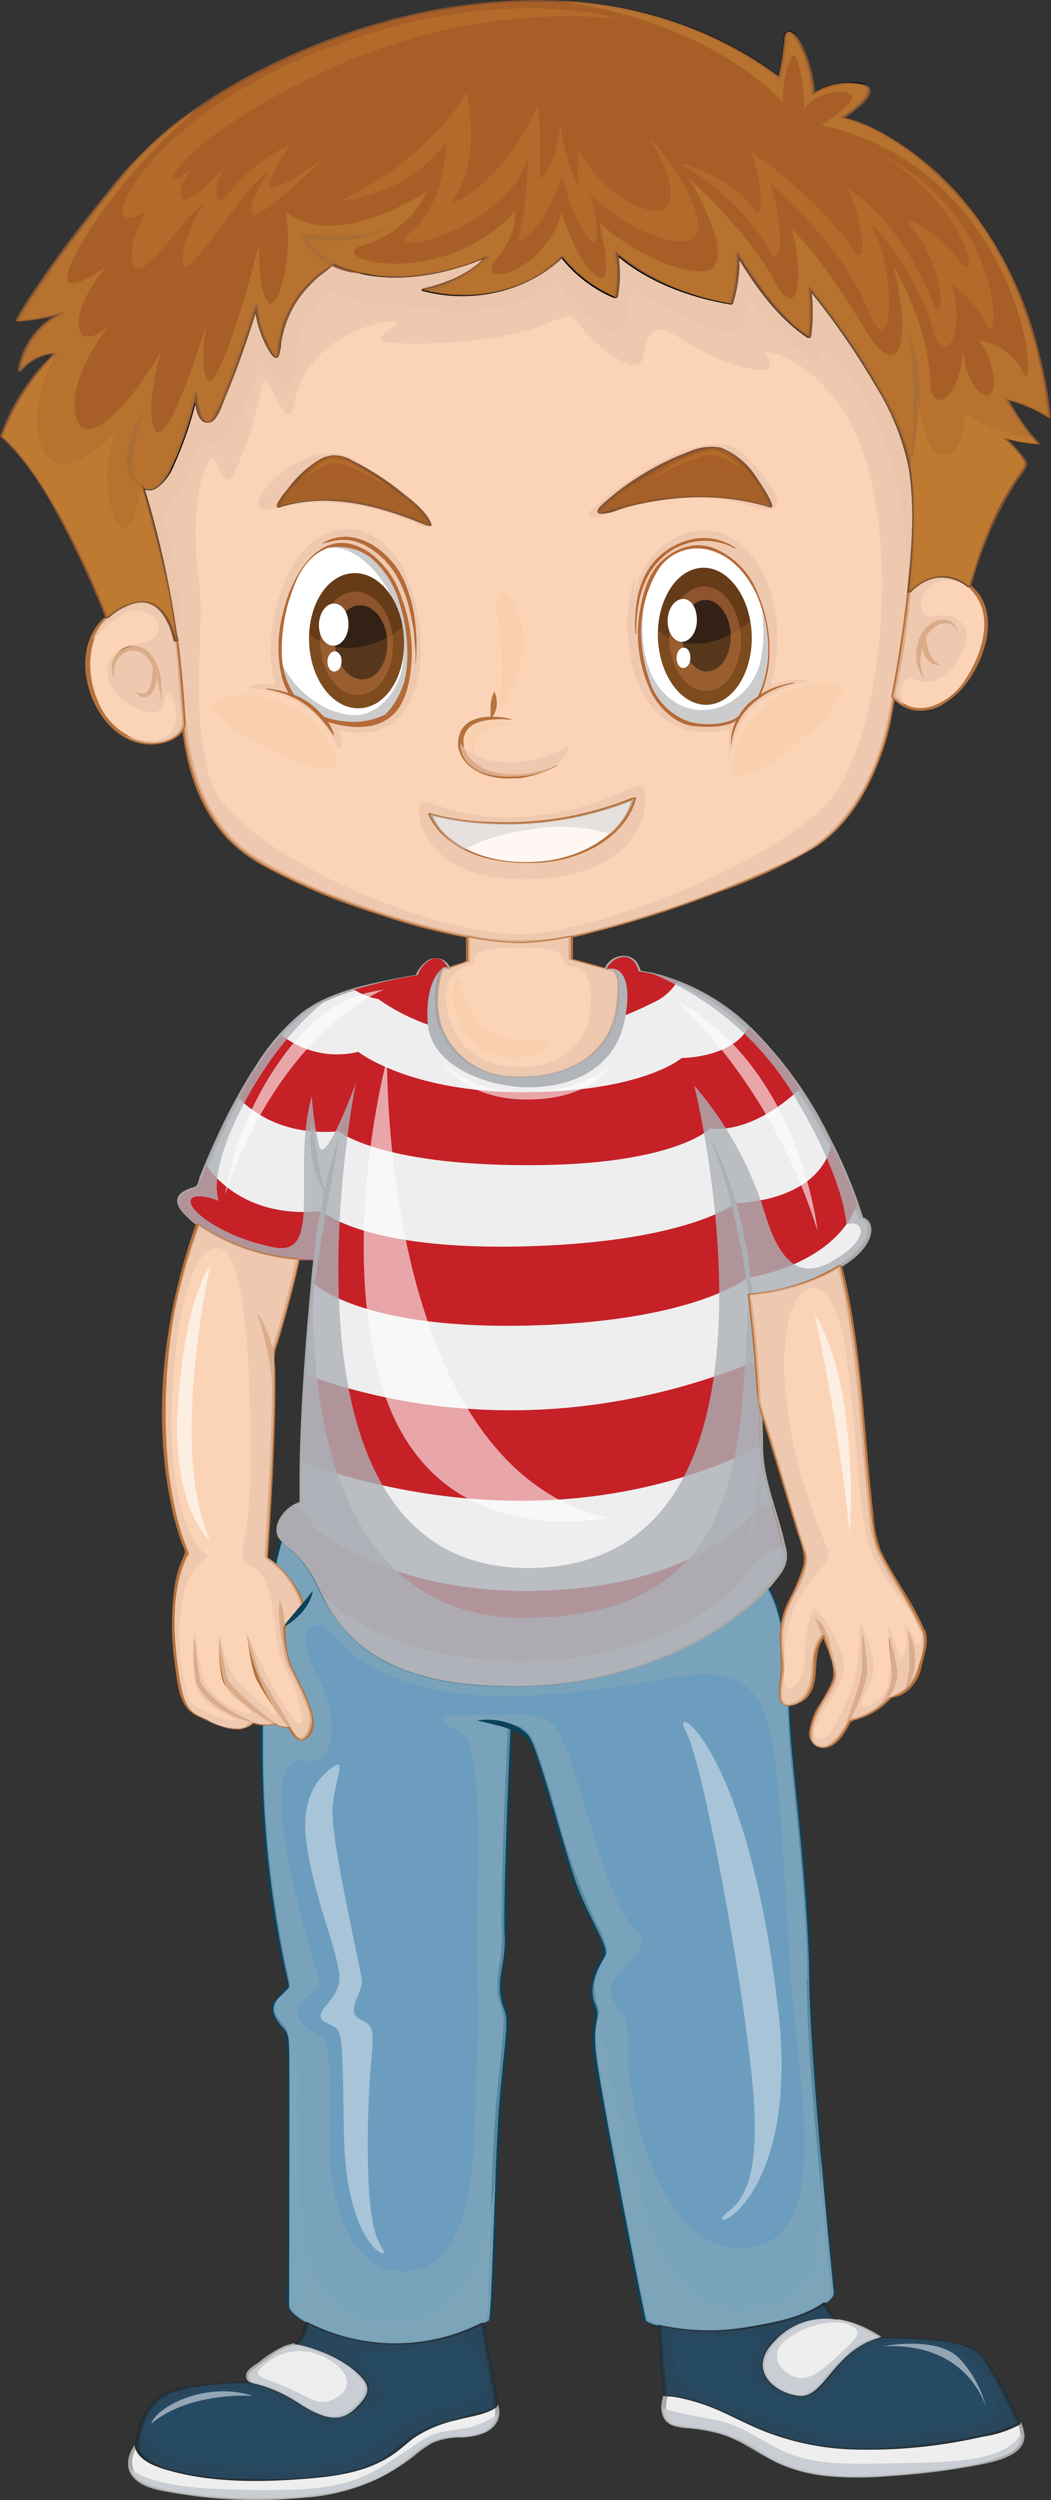 <svg xmlns="http://www.w3.org/2000/svg" viewBox="0 0 126.17 300"><rect x="0" y="0" width="126.17" height="300" fill="#333333" stroke="none"/><defs><style>.cls-1{isolation:isolate;}.cls-2{fill:#6d9dbe;}.cls-3{fill:#0b425b;}.cls-10,.cls-20,.cls-21,.cls-23,.cls-27,.cls-34,.cls-37,.cls-4,.cls-42{mix-blend-mode:multiply;}.cls-10,.cls-4{opacity:0.7;}.cls-5{fill:#7fa5b9;}.cls-15,.cls-36,.cls-44,.cls-6{fill:#fff;}.cls-36,.cls-6{mix-blend-mode:overlay;}.cls-20,.cls-25,.cls-6{opacity:0.4;}.cls-7{fill:#85191a;}.cls-8{fill:#fbd4b7;}.cls-9{fill:#b6723c;}.cls-10,.cls-26{fill:#eac5ab;}.cls-11{fill:#fff7f3;}.cls-12{fill:#a75f27;}.cls-13{fill:#845331;}.cls-14{fill:#b46b39;}.cls-16{fill:#cdcccc;}.cls-17{fill:#663b18;}.cls-18{fill:#8d542d;}.cls-19{fill:#332115;}.cls-21,.cls-25,.cls-30{fill:#c37e34;}.cls-21,.cls-23,.cls-36{opacity:0.6;}.cls-22{fill:#f9cda7;}.cls-22,.cls-25,.cls-44{mix-blend-mode:screen;}.cls-22,.cls-27,.cls-44{opacity:0.5;}.cls-24{fill:#a46327;}.cls-28{fill:#3d3633;}.cls-29{fill:#020202;}.cls-31{fill:#efeeee;}.cls-32{fill:#aba9a5;}.cls-33{fill:#c52127;}.cls-34{opacity:0.8;}.cls-35{fill:#acb0b6;}.cls-38{fill:#b1b4b9;}.cls-39{fill:#274a64;}.cls-40{fill:#222e35;}.cls-41{fill:#2b4454;}.cls-42{opacity:0.9;}.cls-43{fill:#c5cbd2;}</style></defs><g class="cls-1"><g id="Layer_2" data-name="Layer 2"><g id="Layer_1-2" data-name="Layer 1"><path class="cls-2" d="M97.15,237.57c-.11-10.21-1.84-23.78-2.29-29.65-.37-5.09-.18-13.47-2.76-17.51-4.33,4.76-14.8,11.53-29.12,11.86-17.69.41-22.24-6.52-24.6-11.81-1.63-3.65-3.65-4.59-4.52-5.59-1,3.24-2.32,10.43-2.33,24.73a125.92,125.92,0,0,0,3.18,28.68c0,.73-2.77,1.8-1.6,3.83s1.52,1,1.6,3.75,0,22.81,0,30.88c0,1.06,4.07,3.74,10.83,4.48a24,24,0,0,0,13.12-2.77c.41-.24.73-20.53,1.38-27.3s1-8.66.54-9.88c-1.4-3.58.23-5.11,0-9.23s.71-24.77.71-24.77.65-.33,2,.82S67.91,223,69.56,227s3.57,6.73,3.09,7.66-2.17,3.47-1.25,5.7-.34,1.57.16,6.08,5.81,31.51,6,32,6,2.29,14.18.61,8.36-3.81,8.36-3.81S97.25,247.79,97.15,237.57Z"/><path class="cls-3" d="M97.39,237.53c-.12-8.65-1.11-17.28-2-25.88-.34-3.42-.47-6.83-.69-10.26-.22-3.66-.46-7.83-2.42-11-.07-.11-.39,0-.44.05-8,8.69-20.8,12.1-32.23,11.75-5.13-.15-10.53-1.05-14.86-4a17.13,17.13,0,0,1-5.8-7,20.19,20.19,0,0,0-2.16-3.78c-.81-1-1.89-1.72-2.76-2.66-.08-.08-.43-.05-.46.08a53.66,53.66,0,0,0-1.65,9.5,149.62,149.62,0,0,0-.61,19.86,126.3,126.3,0,0,0,1.78,17.46c.28,1.61.6,3.22,1,4.82.14.6.62,1.64.17,2.18a10.62,10.62,0,0,0-1.52,1.76c-.47.94.23,1.94.79,2.66a3.17,3.17,0,0,1,.9,2c.06.62,0,1.25.06,1.87,0,4,0,8,0,12q0,7.41,0,14.83c0,1.39-.42,2.94.71,3.94a14.45,14.45,0,0,0,5.74,2.66,24.08,24.08,0,0,0,16.36-1.22c.52-.23,1.6-.48,1.69-1.13.16-1.13.18-2.29.23-3.43.42-8.86.46-17.75,1.37-26.58a39.53,39.53,0,0,0,.45-5.85,6.86,6.86,0,0,0-.46-1.78,8.77,8.77,0,0,1-.1-4.23c.61-3.62.32-7.41.41-11.08.1-4.28.27-8.55.43-12.82l.18-4.24c0-.28,0-.56,0-.84a6.54,6.54,0,0,1,1.8,1.27,23.37,23.37,0,0,1,1.74,4.76c.71,2.27,1.36,4.56,2,6.85.58,2,1.15,4,1.84,5.92.88,2.49,2.28,4.73,3.26,7.16a2.09,2.09,0,0,1-.22,2.2,7.34,7.34,0,0,0-1.08,3.88c0,.89.61,1.64.6,2.55,0,.7-.26,1.42-.3,2.12-.19,3.09.71,6.41,1.25,9.43q2.07,11.52,4.41,23c.13.68.25,1.35.41,2s2.17.86,2.62.95a31.82,31.82,0,0,0,16.62-1.58c.84-.31,3.92-1.37,3.79-2.73-.25-2.38-.48-4.77-.71-7.16-.86-9.09-1.74-18.2-2.12-27.33q-.08-1.53-.09-3.06c0-.12-.49-.07-.49.08.11,8.9,1.06,17.81,1.87,26.66.3,3.28.62,6.56.94,9.83a5.11,5.11,0,0,1,.12,1.19c-.22.78-1.24,1.3-1.87,1.64a26.71,26.71,0,0,1-9.78,2.54,26.54,26.54,0,0,1-8.62-.42c-.76-.16-1.7-.25-1.89-1.08-.21-1-.4-2-.6-3-1.57-7.84-3.09-15.69-4.48-23.57-.53-3-1.21-6.12-.65-9.21a3.15,3.15,0,0,0-.21-1.66,5.67,5.67,0,0,1,.45-4.6c.31-.66.86-1.23.75-2a12.2,12.2,0,0,0-1.39-3.24,77.06,77.06,0,0,1-4.69-13.15c-.63-2.14-1.26-4.3-2-6.42-.4-1.17-.73-2.58-1.73-3.39a2.15,2.15,0,0,0-2-.54s-.1.05-.1.11c-.31,6.68-.58,13.38-.71,20.08,0,1.46-.06,2.92,0,4.37a21.56,21.56,0,0,1-.24,3.93,14.64,14.64,0,0,0-.29,3.55c.09.94.53,1.75.69,2.65a7.88,7.88,0,0,1,0,1.88c-.16,2.59-.52,5.17-.76,7.76-.74,8.26-.64,16.59-1.12,24.88,0,.51.11,1.85-.39,2.13a24.13,24.13,0,0,1-6.66,2.3,22.88,22.88,0,0,1-11.05-.76c-1.79-.53-4.33-1.37-5.47-3-.35-.51-.13-1.52-.13-2.09,0-1.1,0-2.19,0-3.29q0-3.72,0-7.44,0-7.14,0-14.27c0-1.32,0-2.63,0-3.95a4.94,4.94,0,0,0-.31-2.23c-.51-.89-1.36-1.44-1.57-2.53-.31-1.53,2.06-2,1.83-3.27-.15-.94-.4-1.87-.6-2.81a128.88,128.88,0,0,1-2.52-28c.08-7.39.23-15.21,2.3-22.37l-.46.08c.54.59,1.2,1.07,1.79,1.62a13,13,0,0,1,2.72,3.95A25.57,25.57,0,0,0,40,193.88a17.06,17.06,0,0,0,7.7,6.24c5,2.14,10.76,2.42,16.14,2.23a46.06,46.06,0,0,0,17.63-4.29,34.65,34.65,0,0,0,10.88-7.63l-.44,0c2,3.19,2.18,7.35,2.4,11,.23,3.42.36,6.84.69,10.26.84,8.61,1.84,17.23,1.94,25.88C96.9,237.74,97.39,237.68,97.39,237.53Z"/><g class="cls-4"><path class="cls-5" d="M97.15,237.57c-.11-10.21-1.84-23.78-2.29-29.65-.37-5.09-.18-13.47-2.76-17.51-4.33,4.76-14.8,11.53-29.12,11.86-17.69.41-22.24-6.52-24.6-11.81-1.63-3.65-3.65-4.59-4.52-5.59-1,3.24-2.32,10.43-2.33,24.73a125.92,125.92,0,0,0,3.18,28.68c0,.73-2.77,1.8-1.6,3.83s1.52,1,1.6,3.75,0,22.81,0,30.88c0,1.06,4.07,3.74,10.83,4.48a24,24,0,0,0,13.12-2.77c.41-.24.73-20.53,1.38-27.3s1-8.66.54-9.88c-1.4-3.58.23-5.11,0-9.23s.71-24.77.71-24.77.65-.33,2,.82S67.91,223,69.56,227s3.57,6.73,3.09,7.66-2.17,3.47-1.25,5.7-.34,1.57.16,6.08,5.81,31.51,6,32,6,2.29,14.18.61,8.36-3.81,8.36-3.81S97.25,247.79,97.15,237.57Zm-7.52,32.16c-10.76,1-14.54-18.47-14.22-23.89s-2.72-5-2-7.57,5.54-4.39,2.83-6.78-5.1-12-7.39-19.11-3-6.74-10-6.63-7.17.21-3.58,2.09c2.69,1.4,2,13,2,25.25,0,4.08.16,9.81,0,13.95-.41,10.19.22,24.09-7.72,25.4-6.43,1.06-10.36-5.92-10.05-17.86s-.59-9.51-2.65-11.24-1-3.15.7-4.24.28-1.53-2.12-12.06-2.39-16.41,1.36-15.75,3.74-5.62,1.46-9.82c-3.47-6.45-.21-8.11,2.17-4.95s9.35,7.5,22.47,6.95c15-.63,19.48-3.73,25-2s5.44,10.13,7,35C95.67,249.68,100.38,268.76,89.63,269.73Z"/></g><g class="cls-4"><path class="cls-5" d="M44.09,278.2c-9.38-2.28-8.11-15.2-8-24.77s-1.88-9.86-1.88-9.86h0c.32.37.46.7.5,2.29.08,2.77,0,22.81,0,30.88,0,1.06,4.07,3.74,10.83,4.48a24,24,0,0,0,13.12-2.77c.28-.17.52-9.64.84-17.8C58.45,273.74,53.12,280.39,44.09,278.2Z"/></g><g class="cls-4"><path class="cls-5" d="M89.11,276.9c-9.78.5-12.28-14.33-14.12-21-1.64-5.9-3-13-3.26-14.49.14,1.08-.55,1.43-.17,5,.49,4.51,5.81,31.51,6,32s6,2.29,14.18.61,8.36-3.81,8.36-3.81-.78-7.67-1.54-16.43h0C98.7,269.79,98.88,276.4,89.11,276.9Z"/></g><path class="cls-3" d="M57.28,206.46a5.7,5.7,0,0,1,1.18-.11,6.94,6.94,0,0,1,1.24.08,8.3,8.3,0,0,1,1.36.32,4.93,4.93,0,0,1,.67.27,4.17,4.17,0,0,1,.63.33c.2.12.37.27.54.39s.29.29.43.42.2.29.28.42a1.54,1.54,0,0,1,.17.34c.08.19.12.31.12.31s-.08-.09-.24-.24a1.35,1.35,0,0,0-.24-.26,3.11,3.11,0,0,1-.35-.3l-.45-.29-.54-.29a9.84,9.84,0,0,0-1.23-.48,12.33,12.33,0,0,0-1.28-.37c-.41-.11-.81-.19-1.15-.29Z"/><path class="cls-6" d="M82.28,207.63c1.88,3.37,5.49,23.05,6.93,33.26s2.82,21-1.6,24.33,8.6.44,5.82-24C89.78,209.18,80.28,204,82.28,207.63Z"/><path class="cls-6" d="M36.84,221.51c-.88-5.65,1.29-8.16,3.08-9.46s.17,1.71,0,5,2.22,13.93,3.51,20.37c.32,1.63-2.29,4,0,5s.89,2.45.74,12.56.64,13.28,1.79,14.91-4.48-.17-4.68-13.94-.14-12.14-2.18-13.27,1.56-2.45,1.64-5.22S37.88,228.43,36.84,221.51Z"/><path class="cls-7" d="M36.18,178.4s.08.37.18.9c0,.27.1.57.15.89s.08.34.09.5a4.76,4.76,0,0,1,.1.52,5.2,5.2,0,0,1,.11.51c0,.16.06.34.12.49s.07.31.12.45a1.53,1.53,0,0,0,.11.41,8.17,8.17,0,0,1,.27.88,7.29,7.29,0,0,1-.62-.71,3,3,0,0,1-.22-.4c-.07-.14-.14-.29-.21-.46a6.64,6.64,0,0,1-.32-1,10.8,10.8,0,0,1-.12-1.08,7.09,7.09,0,0,1,0-1A3.92,3.92,0,0,1,36.18,178.4Z"/><path class="cls-8" d="M109.26,55.71c-1.46-8.4-12.14-21.27-12.14-21.27a25.85,25.85,0,0,1,0,5.94c-4.41-2.85-8.64-10.18-8.64-10.18a19.51,19.51,0,0,1-.73,6.19A28.84,28.84,0,0,1,73.9,30.2a16.33,16.33,0,0,1,0,5.43,17,17,0,0,1-6.41-4.94c-6.74,6.89-16.65,4.07-16.65,4.07a14.33,14.33,0,0,0,7.73-4.07c-11.47,5-18.42.91-18.42.91C31.28,37,34.38,44.94,32.66,42.26a13.43,13.43,0,0,1-1.86-5.78S26.32,50.65,25,50.65s-1.47-3.59-1.47-3.59C19.72,62.38,17,58.22,17,58.22s2.38,8,3.46,13.81a149.19,149.19,0,0,1,1.64,15.09s.49,9,6.19,14.2,25.92,11.9,34.3,11.81,28-7.24,34.55-11.15,9.45-12.71,10.09-18.41C108.2,78.65,110.72,64.09,109.26,55.71Z"/><path class="cls-9" d="M109.5,55.67c-.9-4.91-3.76-9.46-6.47-13.56a86,86,0,0,0-5.69-7.74c-.07-.08-.48,0-.46.1a23.7,23.7,0,0,1,0,6l.44-.12c-3.64-2.42-6.44-6.42-8.61-10.16-.06-.11-.49,0-.48.09a16.35,16.35,0,0,1-.72,6.17l.4-.1c-4.84-.85-10.1-2.79-13.79-6.16-.08-.08-.48-.06-.46.09a15.85,15.85,0,0,1,0,5.41l.44-.09a15.77,15.77,0,0,1-6.39-4.92c-.08-.11-.36,0-.44.05-4,4-9.82,5.22-15.32,4.2-.32-.06-.63-.12-1-.21,1.16.32,3.16-.82,4.2-1.34a11.49,11.49,0,0,0,3.6-2.63c.12-.15-.3-.1-.36-.08a25.94,25.94,0,0,1-13.52,2.26,12.56,12.56,0,0,1-4.58-1.36.44.44,0,0,0-.37,0,13.56,13.56,0,0,0-6.66,9.31c-.08.48-.14,1-.21,1.44a1.23,1.23,0,0,1-.1.43c.14-.29.32.07,0-.35a12,12,0,0,1-2-6c0-.13-.43-.06-.47.05-.94,3-2,6-3.08,8.91a24.56,24.56,0,0,1-2.11,4.71,1.58,1.58,0,0,1-.4.46c-.24.16-.78-1.19-.83-1.3A10.06,10.06,0,0,1,23.78,47c0-.13-.44-.07-.47,0a53.85,53.85,0,0,1-2.4,7.65,10.1,10.1,0,0,1-2,3.4c-.52.52-1.24.73-1.7,0-.06-.09-.5,0-.47.1C18,62.59,19.18,67,20.08,71.39a116.07,116.07,0,0,1,1.71,14.88A28.09,28.09,0,0,0,23.33,94a19.3,19.3,0,0,0,4,6.7A18.58,18.58,0,0,0,31.79,104a74.22,74.22,0,0,0,13.7,5.75,72.73,72.73,0,0,0,14.18,3.34,32.6,32.6,0,0,0,11.44-1.18,124.73,124.73,0,0,0,15.08-4.82,61.81,61.81,0,0,0,11.67-5.41c4.48-2.9,7.12-8.09,8.58-13.07.6-2.08.86-4.2,1.27-6.32s.74-4.25,1.05-6.39a83.83,83.83,0,0,0,1.1-17,29.1,29.1,0,0,0-.36-3.25c0-.14-.51-.06-.49.07.92,5.45.4,11.15-.25,16.61-.53,4.56-1.28,9.13-2.15,13.63-1,5.34-3.43,10.75-7.55,14.41a23.71,23.71,0,0,1-5.7,3.42c-2.15,1-4.35,1.93-6.55,2.8a127.84,127.84,0,0,1-15.57,5,32.14,32.14,0,0,1-12.78,1,80.9,80.9,0,0,1-15.08-4,58.63,58.63,0,0,1-13-6c-5.93-3.91-7.7-11-8.19-17.63a108.08,108.08,0,0,0-1.84-14.79c-.85-4.07-1.94-8.11-3.12-12.1l-.47.11a1.54,1.54,0,0,0,2.05.28,6.24,6.24,0,0,0,2.1-2.8,43.61,43.61,0,0,0,2.88-8.71l-.47,0c0,1,.21,3.82,1.76,3.64,1.05-.12,1.72-2.5,2-3.24,1.52-3.58,2.74-7.32,3.92-11l-.48.05a12.76,12.76,0,0,0,1.89,5.8c.18.3.67.92,1,.4a2,2,0,0,0,.16-.79,19.2,19.2,0,0,1,.33-2,12.77,12.77,0,0,1,4.19-6.73A18.61,18.61,0,0,0,40,31.69a5.77,5.77,0,0,0,.56.27,14.85,14.85,0,0,0,3.68,1c4.92.83,10-.32,14.52-2.25l-.35-.07c-1.85,2.18-4.9,3.39-7.6,4-.09,0-.25.13-.08.18a17.8,17.8,0,0,0,17-4.16l-.44.05a15.86,15.86,0,0,0,6.43,5c.09,0,.41,0,.44-.09a15.89,15.89,0,0,0,0-5.46l-.46.1c3.72,3.41,9,5.37,13.91,6.22.09,0,.36,0,.4-.1a16.62,16.62,0,0,0,.74-6.22l-.46.1c2.18,3.77,5,7.76,8.65,10.2.1.06.43,0,.44-.11a22.36,22.36,0,0,0,0-6l-.46.1c1.91,2.31,3.68,4.75,5.35,7.24,2.85,4.21,5.84,8.93,6.77,14C109.05,55.88,109.52,55.8,109.5,55.67Z"/><path class="cls-10" d="M32.87,61c4.67-1.33,11.26-.94,17.57,2.06,2.39,1.14-.56-2.44-7.15-7.43S26.94,62.69,32.87,61Z"/><path class="cls-10" d="M71.42,60.76c5.48-4.69,14.18-9.82,17.78-6.34s6.58,8,1.16,6.34-12.64-1.49-17.44.79C70.75,62.57,69.86,62.09,71.42,60.76Z"/><path class="cls-10" d="M50.52,96.44c.89-.9,4.21,2.21,12.82,1.53S76,93.91,77,94.24s1.75,10.46-12.64,11.24C50.81,106.22,49.61,97.34,50.52,96.44Z"/><path class="cls-11" d="M51.61,97.71a39.78,39.78,0,0,0,24.54-1.88s-2.05,7.49-12.28,7.69S51.61,97.71,51.61,97.71Z"/><path class="cls-9" d="M51.49,97.77a31.61,31.61,0,0,0,7.69,1.12,40.67,40.67,0,0,0,17.17-3l-.45-.09c-1.27,4.59-6.29,7.07-10.65,7.53-3.8.4-8.08-.21-11.12-2.68a7.07,7.07,0,0,1-2.28-3c-.05-.13-.52-.13-.47,0a7.85,7.85,0,0,0,2.77,3.37c3,2.22,7,2.68,10.54,2.51,4.72-.22,10.32-2.78,11.69-7.74.05-.14-.38-.12-.45-.09a40.23,40.23,0,0,1-17,2.92,30.11,30.11,0,0,1-7.14-1C51.6,97.6,51.18,97.69,51.49,97.77Z"/><path class="cls-12" d="M33.48,60.75c-.73.25,4.17-6.51,6.85-6.11s10.58,6,11.28,8.32C51.73,63.36,42,57.93,33.48,60.75Z"/><path class="cls-13" d="M33.36,60.67c.41-.07.26,0,.45-.32a4.66,4.66,0,0,1,.4-.62A16.66,16.66,0,0,1,35.53,58c1.1-1.28,2.55-2.87,4.26-3.29a4,4,0,0,1,2.3.65A28,28,0,0,1,44.81,57a32.76,32.76,0,0,1,4.73,3.65,10,10,0,0,1,1.52,1.73c.22.34.16.44.55.54a4.19,4.19,0,0,1-.59-.22c-1.44-.58-2.88-1.13-4.37-1.57a22.54,22.54,0,0,0-13.33-.4c-.24.08.22.18.33.14,5.65-1.78,11.57-.24,16.88,1.91.29.11,1.55.74,1.23,0-.68-1.62-2.57-2.93-3.89-4a30.66,30.66,0,0,0-5.65-3.55,3.84,3.84,0,0,0-3.61-.24,13.47,13.47,0,0,0-4.15,3.77c-.15.19-1.75,2.07-1.08,2.15a.89.89,0,0,0,.23,0C33.91,60.79,33.51,60.64,33.36,60.67Z"/><path class="cls-12" d="M72.05,61.54c.79.15,9.75-3.94,20.38-.76.53.16-2.52-5.86-5.82-7C82.7,52.53,70.59,61.27,72.05,61.54Z"/><path class="cls-13" d="M72.1,61.64c1,.1,2.28-.55,3.22-.8a36.1,36.1,0,0,1,8-1.16,29.6,29.6,0,0,1,5.56.38,28.39,28.39,0,0,1,3,.67c.11,0,.55.23.75.14.5-.21-1.53-3.17-1.7-3.41a9.07,9.07,0,0,0-4.39-3.75,6.48,6.48,0,0,0-3.8.47A32.31,32.31,0,0,0,72.9,60c-.22.19-1.79,1.39-.94,1.63.2.06.49-.07.17-.16a24.84,24.84,0,0,1,1.92-1.89,39.25,39.25,0,0,1,4.88-3.23A22,22,0,0,1,84.32,54a3.9,3.9,0,0,1,2.61.06,8.39,8.39,0,0,1,2.87,2.46,16.56,16.56,0,0,1,1.78,2.62c.18.32.35.66.5,1s.31.51,0,.42a30.33,30.33,0,0,0-8.94-1.1,35.42,35.42,0,0,0-7.39,1c-.82.2-1.64.43-2.46.66a3.76,3.76,0,0,1-1.26.31C71.67,61.41,71.88,61.63,72.1,61.64Z"/><path class="cls-9" d="M61.62,86.4s-.34-.05-.95-.08a8.81,8.81,0,0,0-1.06,0,12.48,12.48,0,0,0-1.37.14,4.37,4.37,0,0,0-1.48.52,2.32,2.32,0,0,0-1,1.25c0,.13-.09.3-.12.4l0,.48a1.44,1.44,0,0,0,.06.43,1.38,1.38,0,0,0,.11.42,3.15,3.15,0,0,0,.43.81,4.25,4.25,0,0,0,.67.67,5.82,5.82,0,0,0,1.66,1,10.57,10.57,0,0,0,1.86.42,13.87,13.87,0,0,0,1.8.06,12.81,12.81,0,0,0,1.62-.2l.72-.15.63-.18a7.81,7.81,0,0,0,1-.32l.89-.31-.83.43a7.56,7.56,0,0,1-1,.44l-.63.24-.72.2a13.92,13.92,0,0,1-1.66.33l-.92,0a8.1,8.1,0,0,1-1,0,8.55,8.55,0,0,1-2-.4,6.21,6.21,0,0,1-1.88-1,5.1,5.1,0,0,1-.76-.78,3.75,3.75,0,0,1-.52-1A2.33,2.33,0,0,1,55,89.6,3.69,3.69,0,0,1,55,89c0-.16,0-.33.06-.48a2.4,2.4,0,0,1,.16-.55,2.72,2.72,0,0,1,1.33-1.47,5,5,0,0,1,1.68-.46,9.9,9.9,0,0,1,2.5.1A7.65,7.65,0,0,1,61.62,86.4Z"/><path class="cls-9" d="M59.35,83a2.41,2.41,0,0,1,.19.51,3.45,3.45,0,0,1,.09,1.15c0,.21-.08.41-.13.6a1.36,1.36,0,0,1-.11.28c0,.08-.08.16-.11.23a1.32,1.32,0,0,1-.26.32l-.12.1V86c0-.1,0-.22,0-.37a4.29,4.29,0,0,1,0-.5c0-.18,0-.38,0-.57s.06-.39.09-.57.07-.36.12-.51A3.27,3.27,0,0,1,59.35,83Z"/><path class="cls-10" d="M93,82.13c-.21.09-.52-.14-.43-.37s.15-.5.23-.76v0c1.41-5.73.16-13.81-5.49-16.71-5-2.55-11.51,2.69-11.18,8.48a17.71,17.71,0,0,1,.23-3.69c-1.63,3.16-2,13.77,3.92,17.54a8.65,8.65,0,0,0,7.32.76s-.15,2.82,0,3.34A11.84,11.84,0,0,1,90.18,85a8.77,8.77,0,0,1,2.31-1.61,18.54,18.54,0,0,1,4.57-1.67A6,6,0,0,0,93,82.13Z"/><path class="cls-14" d="M95.24,81.91a10.73,10.73,0,0,0-3.89,1.37,13.18,13.18,0,0,0,1-4.18A17.22,17.22,0,0,0,91,71.28a9.56,9.56,0,0,0-5-5.38c-2.36-1.05-4.72-.26-6.55,1.4S77,71.9,76.7,74.07A16.12,16.12,0,0,0,78,82.7c.86,2,2.95,4.16,5.23,4.42,1.17.13,3.83.27,5.13-.64a5.85,5.85,0,0,0-.58,3.12h0a7.46,7.46,0,0,1,2.28-4.89A10.33,10.33,0,0,1,95.25,82C95.32,82,95.32,81.9,95.24,81.91Z"/><path class="cls-15" d="M89.5,84.75a6.66,6.66,0,0,0-.84,1.16c-1.34,1.12-4.28,1.14-5.79.71a7.6,7.6,0,0,1-4.89-5c-1.53-4.5-1.43-9.25,1.12-13.39a5.6,5.6,0,0,1,6.75-2c2.29.82,4,3,5,5.17a17,17,0,0,1,1.35,5.76,13.14,13.14,0,0,1-.38,4,9.39,9.39,0,0,1-.88,2.41A8.18,8.18,0,0,0,89.5,84.75Z"/><path class="cls-16" d="M91.45,73.12a17.68,17.68,0,0,1,0,5.29,7.63,7.63,0,0,1-3.54,5.68,6.34,6.34,0,0,1-6.33.48c-4.11-2.19-4.93-7.41-4.21-12.13A16.53,16.53,0,0,0,78,81.6a7.6,7.6,0,0,0,4.89,5c1.51.43,4.45.41,5.79-.71a6.66,6.66,0,0,1,.84-1.16,8.18,8.18,0,0,1,1.41-1.18,9.39,9.39,0,0,0,.88-2.41,13.14,13.14,0,0,0,.38-4A18.91,18.91,0,0,0,91.45,73.12Z"/><path class="cls-17" d="M90.22,75.76c.31,4.54-2,8.47-5.07,8.79s-5.84-3.1-6.15-7.63,2-8.47,5.07-8.78S89.92,71.24,90.22,75.76Z"/><path class="cls-18" d="M88.92,76.21c.22,3.46-1.51,6.45-3.87,6.69s-4.47-2.36-4.7-5.82,1.5-6.45,3.87-6.7S88.68,72.75,88.92,76.21Z"/><path class="cls-19" d="M87.71,76c.14,2.35-1,4.39-2.64,4.56s-3-1.62-3.2-4,1-4.4,2.64-4.56S87.55,73.65,87.71,76Z"/><g class="cls-20"><path class="cls-21" d="M79,75.61a11.5,11.5,0,0,0,0,1.31c.31,4.53,3.06,7.94,6.15,7.63s5.38-4.25,5.07-8.79c0-.41-.09-.82-.15-1.22C86.86,77.35,82,78.42,79,75.61Z"/></g><path class="cls-15" d="M83.66,74.44c0,1.42-.85,2.58-1.81,2.58s-1.73-1.16-1.7-2.58S81,71.87,82,71.87,83.68,73,83.66,74.44Z"/><path class="cls-15" d="M82.88,78.93c0,.68-.39,1.23-.85,1.23s-.82-.56-.81-1.23.39-1.22.86-1.22S82.89,78.26,82.88,78.93Z"/><path class="cls-14" d="M88.29,65.74a6.74,6.74,0,0,0-4.69-1.13,8.37,8.37,0,0,0-4.09,1.83c-2.87,2.3-3.43,6.15-3.23,9.62,0,0,.09,0,.09,0,0-3.29.57-6.84,3.14-9.15a7.49,7.49,0,0,1,8.75-1.07S88.35,65.77,88.29,65.74Z"/><path class="cls-10" d="M40.76,87.61c12,2.83,11.18-14.43,6.86-20.62-4.19-6-11.24-4-13.81,3.74s-.66,11.49-.66,11.49a6.41,6.41,0,0,0-2.9.08c-2,.67,6.52-.7,10.15,7.14C41,90.8,41.22,88.69,40.76,87.61Z"/><path class="cls-15" d="M48.69,82.25a9.83,9.83,0,0,1-2.18,3.64,9.34,9.34,0,0,1-3.74.93,10.94,10.94,0,0,1-3.85-.61,10,10,0,0,0-2-1.79,8.62,8.62,0,0,0-1.72-.92,9.08,9.08,0,0,1-1.47-4.4,19.8,19.8,0,0,1,1.09-7.69c.7-2.22,1.92-4.67,4.34-5.65a.48.48,0,0,1,.18-.06,6.74,6.74,0,0,1,5.2,1.12,10.82,10.82,0,0,1,3.54,5.41,20,20,0,0,1,1.06,6.5A13.16,13.16,0,0,1,48.69,82.25Z"/><path class="cls-16" d="M49.17,78.73a20,20,0,0,0-1.06-6.5,10.82,10.82,0,0,0-3.54-5.41,6.74,6.74,0,0,0-5.2-1.12.48.48,0,0,0-.18.06.31.31,0,0,0-.1,0c3.33-.54,6.24,2.72,7.66,5.34a13.12,13.12,0,0,1,1.41,9.58c-.68,2.42-2.67,5.09-5.59,5.14a8.59,8.59,0,0,1-4.65-1.6,10.87,10.87,0,0,1-3.14-3,12.42,12.42,0,0,1-1-1.73,8.79,8.79,0,0,0,1.42,3.93,8.62,8.62,0,0,1,1.72.92,10,10,0,0,1,2,1.79,10.94,10.94,0,0,0,3.85.61,9.34,9.34,0,0,0,3.74-.93,9.83,9.83,0,0,0,2.18-3.64A13.16,13.16,0,0,0,49.17,78.73Z"/><path class="cls-14" d="M49.43,78.93a18.74,18.74,0,0,0-1.2-7.13,10.91,10.91,0,0,0-3.76-5.41c-5.89-4.1-9.61,2.88-10.55,7.39a15.76,15.76,0,0,0-.06,7.57,7.6,7.6,0,0,0,.78,1.8A13,13,0,0,0,32,82.61s-.06.07,0,.08c3.94.75,5.89,2.42,8,5.52,0,.05.12,0,.1,0a4.92,4.92,0,0,0-.73-1.58c2.14.66,4.75,1,6.79-.12a5.4,5.4,0,0,0,1.48-1.23C49,83.54,49.32,81,49.43,78.93Zm-1,3.18a9.8,9.8,0,0,1-2.15,3.61,8.81,8.81,0,0,1-3.65.9A10.8,10.8,0,0,1,38.87,86,10.53,10.53,0,0,0,37,84.27a7.42,7.42,0,0,0-1.69-.9A9.07,9.07,0,0,1,33.86,79a20,20,0,0,1,1.06-7.6c.69-2.19,1.89-4.61,4.27-5.58a1.13,1.13,0,0,1,.18-.07,6.53,6.53,0,0,1,5.07,1.11,10.7,10.7,0,0,1,3.46,5.33,20,20,0,0,1,1,6.42A12.42,12.42,0,0,1,48.45,82.11Z"/><path class="cls-17" d="M48.48,76.46c.29,4.48-2,8.29-5.18,8.52s-5.92-3.21-6.18-7.67,2-8.3,5.18-8.53S48.23,72,48.48,76.46Z"/><path class="cls-18" d="M47.17,76.86c.2,3.42-1.57,6.33-4,6.51s-4.51-2.46-4.73-5.87,1.57-6.32,4-6.5S47,73.45,47.17,76.86Z"/><path class="cls-19" d="M46.48,76.85c.15,2.46-1.12,4.55-2.84,4.67s-3.26-1.75-3.41-4.21,1.13-4.55,2.86-4.67S46.34,74.39,46.48,76.85Z"/><g class="cls-20"><path class="cls-21" d="M37.12,76a7.05,7.05,0,0,0,0,1.3c.26,4.46,3,7.91,6.18,7.67s5.47-4,5.18-8.52a9.74,9.74,0,0,0-.14-1.21C45.07,77.93,40.12,78.87,37.12,76Z"/></g><path class="cls-15" d="M41.84,75c-.05,1.4-.87,2.51-1.86,2.48s-1.74-1.18-1.69-2.58.86-2.51,1.85-2.48S41.87,73.59,41.84,75Z"/><path class="cls-15" d="M41,79.39c0,.67-.4,1.2-.88,1.19s-.83-.56-.81-1.23.42-1.2.88-1.19S41.05,78.73,41,79.39Z"/><path class="cls-14" d="M38.61,65.27a3.09,3.09,0,0,1,.83-.46,5.25,5.25,0,0,1,2.49-.38,6.12,6.12,0,0,1,.82.14,7.31,7.31,0,0,1,.84.26,5.48,5.48,0,0,1,.85.4,5.13,5.13,0,0,1,.82.52,5.9,5.9,0,0,1,.79.63l.38.33c.15.14.23.27.36.39a9.83,9.83,0,0,1,1.26,1.68c.15.31.35.62.48.93s.28.65.39,1,.22.65.33,1,.17.65.26,1a16.39,16.39,0,0,1,.31,1.86c.08.59.13,1.15.15,1.67a20.14,20.14,0,0,1,0,2.5c0,.6-.08,1-.08,1s0-.35,0-1-.08-1.45-.18-2.48c0-.51-.13-1.06-.23-1.63s-.25-1.19-.39-1.81c-.08-.31-.17-.62-.26-.93s-.21-.62-.34-.94-.26-.61-.39-.92-.32-.59-.47-.89a9.18,9.18,0,0,0-1.18-1.62,2.91,2.91,0,0,0-.32-.36l-.36-.33a6,6,0,0,0-.74-.61,5.57,5.57,0,0,0-.78-.52,6.31,6.31,0,0,0-.76-.42c-.27-.12-.54-.2-.79-.29a6.36,6.36,0,0,0-.77-.17,5.91,5.91,0,0,0-1.38,0,5.24,5.24,0,0,0-1,.22A4,4,0,0,0,38.61,65.27Z"/><path class="cls-22" d="M25.82,84.15c3-2,11.27-.58,14.27,6S22.93,86,25.82,84.15Z"/><path class="cls-22" d="M100.69,82.2C97.31,81,89.54,84.05,88,91.13S103.9,83.4,100.69,82.2Z"/><g class="cls-23"><path class="cls-24" d="M48.26,59.25c.51,1-1.29.55-2.51-.09-4.43-2.29-6.6-1.79-8.48-1.18-1,.32-2.31.82-2,.06-1.28,1.47-2.12,2.83-1.79,2.71C42,57.93,51.73,63.36,51.61,63,51.34,62,50,60.64,48.26,59.25Z"/></g><g class="cls-23"><path class="cls-24" d="M91,57.9c.14,1-1.27,0-2.39-.66-2.41-1.44-3.86-1.46-8.79.23-1.88.64-4.2,1.69-3.74.39-2.73,1.82-4.71,3.57-4.06,3.68s9.75-3.94,20.38-.76C92.69,60.86,92.08,59.47,91,57.9Z"/></g><path class="cls-25" d="M36.35,57.47S38.76,55.1,39.92,55s4.46,1.49,6.79,3.57c0,0-4.61-3.07-6.5-3C38.76,55.6,36.35,57.47,36.35,57.47Z"/><path class="cls-25" d="M89.75,56.74s-2.61-2.56-4-2.68-5.12,1.48-7.8,3.55c0,0,5.3-3.07,7.47-3C87.13,54.7,89.75,56.74,89.75,56.74Z"/><path class="cls-22" d="M61.84,86.88s-2.83-.8-4.61.19A2.08,2.08,0,0,0,57,90.7s-.52-2,.86-2.89A9.76,9.76,0,0,1,61.84,86.88Z"/><path class="cls-10" d="M55.27,89.2s1.2,2,5.27,2.27,7.73-2,7.73-1.87-.44,3.59-7.11,3.59C54.91,93.19,55.27,89.2,55.27,89.2Z"/><path class="cls-22" d="M59.72,85.52s1.3-4.4,0-11.73S67.3,75.17,59.72,85.52Z"/><g class="cls-4"><path class="cls-26" d="M109.26,55.71c-1.46-8.4-12.14-21.27-12.14-21.27a25.85,25.85,0,0,1,0,5.94c-4.41-2.85-8.64-10.18-8.64-10.18a19.51,19.51,0,0,1-.73,6.19A28.84,28.84,0,0,1,73.9,30.2a16.33,16.33,0,0,1,0,5.43,17,17,0,0,1-6.41-4.94c-6.74,6.89-16.65,4.07-16.65,4.07a14.33,14.33,0,0,0,7.73-4.07c-11.47,5-18.42.91-18.42.91C31.28,37,34.38,44.94,32.66,42.26a13.43,13.43,0,0,1-1.86-5.78S26.32,50.65,25,50.65s-1.47-3.59-1.47-3.59C19.72,62.38,17,58.22,17,58.22s2.38,8,3.46,13.81a149.19,149.19,0,0,1,1.64,15.09s.49,9,6.19,14.2,25.92,11.9,34.3,11.81,28-7.24,34.55-11.15,9.45-12.71,10.09-18.41C108.2,78.65,110.72,64.09,109.26,55.71ZM100.38,95c-5.13,7.42-26.8,16.38-37.06,17.07s-35.66-9.84-38.14-18.75-.47-17.43-1.31-23.79C22.47,59,25.23,53.88,25.81,55.14s1.32,3.91,2.51,1.2c3.57-8.07,2.83-12.19,3.87-10.36s2.63,5.62,3.08,2.74C36.75,39,49.59,37.57,47.42,39.07s-3,2.16,2,2.16c17.29,0,18.3-5.07,19.81-2.7s7.5,7.45,8,4.22,1.62-4,4.16-2.31c5.29,3.5,13.28,5.76,10.48,2.09-.91-1.2,9.12,1,12.48,14.16S105.14,88.09,100.38,95Z"/></g><g class="cls-4"><path class="cls-26" d="M19.6,61.48s2.85-2.64,4.47-9.16c0,0,3.07,5.15,7.19-8.92,0,0,.29,1,2.38,2.39s1.49-1.95,2.36-5.33A10.69,10.69,0,0,1,40.12,35a11.33,11.33,0,0,0,7.29,1.31S58,39.65,67.05,34.12c0,0,.76,2.6,7.42,6.19,0,0,1.54-3.87,1.21-6.09a36.71,36.71,0,0,0,13.25,6.09,17.92,17.92,0,0,0,.82-4.58,27.44,27.44,0,0,0,8.65,7.89l.32-2.07s11.42,8,10,32.16l.08,0c.76-6,1.29-13,.42-18-1.46-8.4-12.14-21.27-12.14-21.27a25.85,25.85,0,0,1,0,5.94c-4.41-2.85-8.64-10.18-8.64-10.18a19.51,19.51,0,0,1-.73,6.19A28.84,28.84,0,0,1,73.9,30.2a16.33,16.33,0,0,1,0,5.43,17,17,0,0,1-6.41-4.94c-6.74,6.89-16.65,4.07-16.65,4.07a14.33,14.33,0,0,0,7.73-4.07c-11.47,5-18.42.91-18.42.91C31.28,37,34.38,44.94,32.66,42.26a13.43,13.43,0,0,1-1.86-5.78S26.32,50.65,25,50.65s-1.47-3.59-1.47-3.59C19.72,62.38,17,58.22,17,58.22s2.38,8,3.46,13.81c.27,1.39.5,3,.7,4.61C21.35,75.93,22.26,71.91,19.6,61.48Z"/></g><g class="cls-27"><path class="cls-16" d="M63.87,99.51a19.91,19.91,0,0,1,9.44.6,10.28,10.28,0,0,0,2.84-4.28,39.78,39.78,0,0,1-24.54,1.88,8.52,8.52,0,0,0,4.21,4.23C57.14,101.09,59.55,100.14,63.87,99.51Z"/></g><path class="cls-8" d="M12.85,74.08s-3.92,3.26-1.53,9.68,9.23,6.62,10.76,3.36c0,0-.3-5.21-.91-10.24h0C19.12,68.31,12.85,74.08,12.85,74.08Z"/><path class="cls-9" d="M12.64,74C6.85,79,12.37,91.54,20.13,89c1-.34,2.25-1.19,2.17-2.36q-.29-4.42-.78-8.84c-.21-1.9-1-4.53-2.92-5.38a4.52,4.52,0,0,0-3.5.09A8.29,8.29,0,0,0,12.64,74c-.14.13.32.17.43.08,1.78-1.63,4.56-2.73,6.39-.58s1.74,5.57,2,8.24c.11,1.27.22,2.54.3,3.82a3.15,3.15,0,0,1-.06,1.83c-1,1.75-3.42,1.9-5.15,1.38a8,8,0,0,1-4.84-4.76c-1.3-3-1.39-7.58,1.39-9.93C13.2,74,12.74,74,12.64,74Z"/><path class="cls-9" d="M13.68,81.28s-.1-.17-.19-.52a2.18,2.18,0,0,1-.06-.66,2.28,2.28,0,0,1,.13-.86,2.69,2.69,0,0,1,1.52-1.6,2.52,2.52,0,0,1,1.29-.15,2.76,2.76,0,0,1,1.24.54A4.68,4.68,0,0,1,19,80.13a7.21,7.21,0,0,1,.27,1.09,7.62,7.62,0,0,1,.11,1,4.77,4.77,0,0,1,0,.83c0,.25,0,.46,0,.64,0,.36,0,.56,0,.56a4.72,4.72,0,0,1-.09-.55c0-.35-.13-.85-.25-1.43a10.39,10.39,0,0,0-.55-1.93,7.72,7.72,0,0,0-.51-1,3.44,3.44,0,0,0-.72-.8,2,2,0,0,0-1.93-.37,2.47,2.47,0,0,0-1.36,1.21,2.88,2.88,0,0,0-.25.73,1.87,1.87,0,0,0,0,.61,3,3,0,0,0,0,.4C13.67,81.23,13.68,81.28,13.68,81.28Z"/><path class="cls-9" d="M16.3,83a2,2,0,0,1,.24.11.81.81,0,0,0,.25.09.93.93,0,0,0,.29,0l.16,0,.15,0a1,1,0,0,0,.27-.23,1.72,1.72,0,0,0,.24-.34,3,3,0,0,0,.16-.42c0-.15.1-.3.12-.46a2.42,2.42,0,0,0,.07-.47c0-.3.07-.6.08-.85s0-.47,0-.64,0-.23,0-.23.05.08.12.22a4.61,4.61,0,0,1,.21.61,3,3,0,0,1,.09.43,2.69,2.69,0,0,1,0,.5,3.53,3.53,0,0,1-.13,1.09,3.11,3.11,0,0,1-.25.52,1.63,1.63,0,0,1-.37.46,1.44,1.44,0,0,1-.52.27c-.09,0-.19,0-.27,0L17,83.6a.84.84,0,0,1-.36-.2,1.37,1.37,0,0,1-.21-.2Z"/><g class="cls-4"><path class="cls-26" d="M21.17,76.88c-2.05-8.57-8.32-2.8-8.32-2.8a7.07,7.07,0,0,0-1.77,2.76c.13-.16,2.75-3,4.47-3.46,3.17-.74,5.27,2.83,1.43,3.8s-4.51,2.28-3.86,4.62,6.36,5.7,6.68,2.12,4.91,7.57-4.83,4.34c2.82,1.63,6.1,1,7.11-1.14C22.08,87.12,21.78,81.91,21.17,76.88Z"/></g><path class="cls-8" d="M109.15,71c-.56,5.29-1.44,10.13-1.94,12.58a4.53,4.53,0,0,0,6,.89c3.75-2,7.66-10.59,3.17-14.09C112.58,67.2,109.16,71,109.15,71Z"/><path class="cls-9" d="M108.91,71q-.51,4.61-1.3,9.17c-.19,1.13-.4,2.26-.62,3.38,0,.21.58.64.71.74,2.93,2.35,6.54.11,8.41-2.42,2.21-3,3.85-8.16.89-11.21-2.35-2.42-5.84-2-8.07.3-.12.12.34.13.43,0a6.39,6.39,0,0,1,2.8-1.68c2.3-.65,4.67,1.15,5.52,3.19,1.3,3-.27,6.86-2,9.38s-5.76,4.66-8.19,1.62a7,7,0,0,1,.36-1.79c.18-1,.36-2,.53-3,.41-2.57.76-5.14,1-7.73C109.41,70.85,108.92,70.87,108.91,71Z"/><path class="cls-9" d="M115,76.32s0-.18-.11-.49a1.49,1.49,0,0,0-.24-.47.82.82,0,0,0-.2-.22.8.8,0,0,0-.28-.2,1.39,1.39,0,0,0-.72-.15,2,2,0,0,0-.81.21,3.53,3.53,0,0,0-.77.53,3.71,3.71,0,0,0-.6.75,3.09,3.09,0,0,0-.24.44l-.1.21,0,.07s0,0,0,0l0,.12c-.09.34-.25.67-.3,1s-.12.59-.12.87a4.4,4.4,0,0,0,0,.83,4.46,4.46,0,0,0,.13.69,3.25,3.25,0,0,0,.19.51,3.55,3.55,0,0,0,.22.44l-.09-.09a3.1,3.1,0,0,1-.25-.29,3.17,3.17,0,0,1-.29-.48c0-.1-.11-.21-.16-.33s-.08-.25-.12-.38A4,4,0,0,1,110,79a7.25,7.25,0,0,1,0-1c.06-.35.17-.66.26-1l0-.13,0-.1,0,0,.12-.27a3.06,3.06,0,0,1,.27-.5,2.43,2.43,0,0,1,.33-.46,4,4,0,0,1,.41-.41,3,3,0,0,1,.94-.59,2.46,2.46,0,0,1,1.06-.17,1.85,1.85,0,0,1,.49.09,3.3,3.3,0,0,1,.42.23,1.26,1.26,0,0,1,.49.63,1.84,1.84,0,0,1,.16.57c0,.15,0,.28,0,.37A1.16,1.16,0,0,0,115,76.32Z"/><path class="cls-9" d="M111.14,75.93s0,.31.07.74a5.85,5.85,0,0,0,.28,1.46,2.67,2.67,0,0,0,.14.36,2.07,2.07,0,0,0,.19.32c.06.1.13.19.19.28a1.81,1.81,0,0,0,.24.24,5,5,0,0,0,.37.35l.16.14-.2,0a1.85,1.85,0,0,1-.54-.16,1,1,0,0,1-.35-.19,2.13,2.13,0,0,1-.33-.28,2.76,2.76,0,0,1-.28-.39,3.42,3.42,0,0,1-.21-.43,3.06,3.06,0,0,1-.15-.93,3,3,0,0,1,.11-.78A2.31,2.31,0,0,1,111.14,75.93Z"/><g class="cls-4"><path class="cls-26" d="M109.7,81.47c2.3,1.13,4.71-.54,6-3.59s-1.35-4.44-3.08-4-2.66-.6-1.64-2.79c.71-1.52,3-1.94,5.32-.75-3.77-3.11-7.15.66-7.16.66-.56,5.29-1.44,10.13-1.94,12.58a4.37,4.37,0,0,0,1.27,1C107.53,83,108.5,80.87,109.7,81.47Z"/></g><path class="cls-28" d="M120.83,47.91a17.36,17.36,0,0,1,5.1,2.17s-1.09-14.24-9.13-24.44-15.75-11.52-15.75-11.52,5.22-3.36,2.3-4a8.5,8.5,0,0,0-5.77,1.2C97.46,7,94.53,2,94.32,4.57a34.29,34.29,0,0,1-.76,4.78C66-11.52,25.88,7.39,15.24,20.43S2.09,38.51,2.09,38.51a26.39,26.39,0,0,0,5.49-1,9.39,9.39,0,0,0-5.22,7,5.86,5.86,0,0,1,4.4-2.13,27.66,27.66,0,0,0-6.51,10c6.51,5.73,12.6,21.7,12.6,21.7s6.27-5.77,8.32,2.8c-.2-1.71-.45-3.4-.73-4.85C19.36,66.27,17,58.22,17,58.22s2.74,4.16,6.57-11.16c0,0,.15,3.59,1.47,3.59S30.8,36.48,30.8,36.48a13.43,13.43,0,0,0,1.86,5.78c1.72,2.68-1.38-5.28,7.49-10.66,0,0,7,4.06,18.42-.91a14.33,14.33,0,0,1-7.73,4.07s9.91,2.82,16.65-4.07a17,17,0,0,0,6.41,4.94,16.33,16.33,0,0,0,0-5.43,28.84,28.84,0,0,0,13.85,6.19,19.51,19.51,0,0,0,.73-6.19s4.23,7.33,8.64,10.18a25.85,25.85,0,0,0,0-5.94s10.68,12.87,12.14,21.27c.73,4.2.46,10-.11,15.28,0,0,3.43-3.79,7.19-.62,3.58-12.3,7-13.85,6.68-14.83s-2.53-3-2.53-3a19.21,19.21,0,0,0,4.14.71C123.33,52.15,120.83,47.91,120.83,47.91Z"/><path class="cls-29" d="M120.66,48a16.48,16.48,0,0,1,5.07,2.16c.07,0,.45.05.44-.09a47.16,47.16,0,0,0-1.51-8.25A45,45,0,0,0,117.5,26.2a35,35,0,0,0-12.72-10.89,16.86,16.86,0,0,0-3.22-1.2l-.31-.07c-.16,0,0,.11.06.08A18.31,18.31,0,0,0,102.82,13c.9-.74,2.68-2.46.68-3a8.26,8.26,0,0,0-6.14,1.24h.46a14.18,14.18,0,0,0-1.22-5.2c-.29-.65-.83-2.15-1.68-2.31-.59-.11-.78.29-.84.81a40.8,40.8,0,0,1-.76,4.79c.14,0,.3-.06.45-.09C75.8-4.19,51.41-1.52,32.25,7.89a67.8,67.8,0,0,0-11,6.7A46.53,46.53,0,0,0,13,22.94C9.87,26.8,6.86,30.73,4.1,34.83A35.26,35.26,0,0,0,1.86,38.5c-.06.11.19.11.23.1a24.82,24.82,0,0,0,5.61-1l-.3-.13a9.34,9.34,0,0,0-5.29,7c0,.15.43.06.49,0a5.43,5.43,0,0,1,4-2c-.54,0-1.29,1.08-1.74,1.59a25.36,25.36,0,0,0-1.8,2.36,25.33,25.33,0,0,0-3.08,6,0,0,0,0,0,0,0c3.85,3.43,6.41,8.31,8.68,12.87a92.49,92.49,0,0,1,3.91,8.81c.06.13.38.09.47,0a7.68,7.68,0,0,1,2.81-1.65c3-1,4.45,2,5,4.43,0,.14.5.1.48,0A112.61,112.61,0,0,0,17.22,58.2l-.48.07a1.54,1.54,0,0,0,2.05.31,6.18,6.18,0,0,0,2.11-2.79,43.49,43.49,0,0,0,2.88-8.72l-.48,0c.05,1,.22,3.83,1.76,3.65,1.07-.12,1.72-2.46,2.05-3.22,1.52-3.59,2.74-7.32,3.92-11l-.48,0a12.86,12.86,0,0,0,1.88,5.8c.18.28.7,1,1,.43s.31-1.92.45-2.61a12.48,12.48,0,0,1,3-5.72,15.32,15.32,0,0,1,1.24-1.18A19.51,19.51,0,0,0,40,31.67a5.85,5.85,0,0,0,.56.28A15.41,15.41,0,0,0,44,33c5,.9,10.15-.27,14.74-2.23l-.41-.06c-1.84,2.18-4.9,3.39-7.57,4-.08,0-.27.13-.09.18,5.83,1.63,12.7.18,17-4.13l-.44,0a16,16,0,0,0,6.47,5c.08,0,.38,0,.4-.08a16.08,16.08,0,0,0,0-5.45l-.47.06c3.74,3.43,9,5.39,14,6.24.08,0,.32,0,.35-.08a16.65,16.65,0,0,0,.74-6.22l-.48.06c2.2,3.78,5,7.77,8.67,10.21.09.06.43.06.45-.09a23.23,23.23,0,0,0,0-6l-.47.07a87.6,87.6,0,0,1,8.29,11.93,29.43,29.43,0,0,1,3.89,9.67c.82,4.89.36,10-.16,14.93,0,.14.39.07.45,0a4.82,4.82,0,0,1,6.78-.58c.08,0,.41,0,.44-.07a44.24,44.24,0,0,1,5.66-12.94,5.62,5.62,0,0,0,1-1.68c.1-.48-.5-1.08-.76-1.41a18.48,18.48,0,0,0-1.79-1.86l-.39.13a19,19,0,0,0,4.23.72s.4,0,.3-.14a21.38,21.38,0,0,1-3.8-5.33c-.08-.12-.54,0-.46.09a21.64,21.64,0,0,0,3.78,5.33l.3-.14a17.82,17.82,0,0,1-4-.7s-.5,0-.39.13c.56.53,1.1,1.08,1.61,1.66.32.37,1,1,.92,1.57s-.78,1.25-1.12,1.72c-2.67,3.85-4.26,8.38-5.57,12.84l.44-.06a5.52,5.52,0,0,0-7.62.66l.46,0A59.3,59.3,0,0,0,109.55,56a27.59,27.59,0,0,0-3.61-9.17,82.53,82.53,0,0,0-8.59-12.48c-.07-.08-.49-.08-.47.06a23.7,23.7,0,0,1,0,5.95l.44-.08c-3.63-2.43-6.44-6.42-8.61-10.17-.06-.1-.49-.07-.48.06a16.42,16.42,0,0,1-.72,6.18l.35-.09c-4.81-.85-10.06-2.79-13.73-6.15-.08-.06-.49-.09-.47.06a15.85,15.85,0,0,1,0,5.41l.41-.08a15.52,15.52,0,0,1-6.35-4.9.43.43,0,0,0-.45,0c-4,4-9.76,5.23-15.23,4.25-.35-.06-.69-.14-1-.23a4.42,4.42,0,0,0,2.26-.5,16.64,16.64,0,0,0,1.94-.83,11.52,11.52,0,0,0,3.61-2.65c.1-.12-.36-.08-.41-.06a26.06,26.06,0,0,1-13.47,2.25,12.58,12.58,0,0,1-4.57-1.35.44.44,0,0,0-.39,0,13.64,13.64,0,0,0-6.66,9.31c-.09.48-.14,1-.21,1.44a1.51,1.51,0,0,1-.1.42c.11-.24.4.13.18-.1L33,42.41a12,12,0,0,1-2-6c0-.12-.43-.09-.47,0-.92,2.93-1.91,5.83-3,8.69A28.52,28.52,0,0,1,25.43,50a2.38,2.38,0,0,1-.39.51c-.33.31-.85-1.1-.89-1.22a8.88,8.88,0,0,1-.36-2.23c0-.13-.45-.1-.48,0a54.12,54.12,0,0,1-2.4,7.64,10.24,10.24,0,0,1-2,3.4c-.51.52-1.23.77-1.71.08-.05-.1-.5-.06-.47.06a113.65,113.65,0,0,1,4.2,18.66l.48,0c-.61-2.42-2-5.16-4.9-4.73a7.46,7.46,0,0,0-3.87,1.93h.45a91.54,91.54,0,0,0-7-14.55,43.4,43.4,0,0,0-3.24-4.69A21.18,21.18,0,0,0,1.2,53c-.4-.42-.78-.46-.58-1A26.33,26.33,0,0,1,7,42.4c.1-.1-.09-.13-.16-.13a6,6,0,0,0-4.68,2.21h.48a9.15,9.15,0,0,1,5.14-6.89c.23-.1-.22-.15-.31-.12a24.4,24.4,0,0,1-5.36.95l.25.1a35.05,35.05,0,0,1,2.36-3.82c3-4.43,6.25-8.64,9.59-12.79C19.89,15,27.51,10.19,35.61,6.59,54-1.57,76.56-3.18,93.35,9.41c.1.07.42.05.45-.09.18-.74.33-1.5.45-2.26s.2-1.37.27-2.06c0-.43,0-1.31.48-.77,1.64,1.67,2.24,4.86,2.34,7.09,0,.16.38,0,.45,0a8.67,8.67,0,0,1,2.94-1.15c.84-.18,3.94-.41,3.09,1.24a8.68,8.68,0,0,1-3,2.66c-.09.06,0,.11.1.12a18.38,18.38,0,0,1,6,2.63,37.23,37.23,0,0,1,12,12.3,48.38,48.38,0,0,1,6.73,21l.45-.09A16.84,16.84,0,0,0,121,47.82C120.88,47.79,120.43,47.93,120.66,48Z"/><path class="cls-12" d="M120.83,47.91a17.36,17.36,0,0,1,5.1,2.17s-1.09-14.24-9.13-24.44-15.75-11.52-15.75-11.52,5.22-3.36,2.3-4a8.5,8.5,0,0,0-5.77,1.2C97.46,7,94.53,2,94.32,4.57a34.29,34.29,0,0,1-.76,4.78C66-11.52,25.88,7.39,15.24,20.43S2.09,38.51,2.09,38.51a26.39,26.39,0,0,0,5.49-1,9.39,9.39,0,0,0-5.22,7,5.86,5.86,0,0,1,4.4-2.13,27.66,27.66,0,0,0-6.51,10c6.51,5.73,12.6,21.7,12.6,21.7s6.27-5.77,8.32,2.8c-.2-1.71-.45-3.4-.73-4.85C19.36,66.27,17,58.22,17,58.22s2.74,4.16,6.57-11.16c0,0,.15,3.59,1.47,3.59S30.8,36.48,30.8,36.48a13.43,13.43,0,0,0,1.86,5.78c1.72,2.68-1.38-5.28,7.49-10.66,0,0,7,4.06,18.42-.91a14.33,14.33,0,0,1-7.73,4.07s9.91,2.82,16.65-4.07a17,17,0,0,0,6.41,4.94,16.33,16.33,0,0,0,0-5.43,28.84,28.84,0,0,0,13.85,6.19,19.51,19.51,0,0,0,.73-6.19s4.23,7.33,8.64,10.18a25.85,25.85,0,0,0,0-5.94s10.68,12.87,12.14,21.27c.73,4.2.46,10-.11,15.28,0,0,3.43-3.79,7.19-.62,3.58-12.3,7-13.85,6.68-14.83s-2.53-3-2.53-3a19.21,19.21,0,0,0,4.14.71C123.33,52.15,120.83,47.91,120.83,47.91Z"/><path class="cls-13" d="M120.75,48a16.58,16.58,0,0,1,5,2.13s.42.13.41,0a47.15,47.15,0,0,0-1.44-8,45.22,45.22,0,0,0-7.22-15.86A35.28,35.28,0,0,0,105,15.42a17.69,17.69,0,0,0-3.34-1.27l-.54-.13c.36.07.15.21.51,0l.8-.58c.62-.47,3.28-2.58,1.48-3.24a7.85,7.85,0,0,0-6.48,1.06l.43.12a15,15,0,0,0-1.2-5.2c-.34-.79-.82-2-1.68-2.34-.57-.26-.79.25-.85.73a38.35,38.35,0,0,1-.76,4.78l.46,0C75.88-4.09,51.64-1.58,32.5,7.73a69.34,69.34,0,0,0-11,6.67,48.55,48.55,0,0,0-8.76,8.84C9.67,27,6.7,30.89,4,34.93a35.69,35.69,0,0,0-2.17,3.54c0,.11.32.14.35.14a24.86,24.86,0,0,0,5.55-1l-.36-.16a9.27,9.27,0,0,0-5.25,7c0,.14.39.18.46.09a5.49,5.49,0,0,1,4.22-2.08l-.28-.16A25.82,25.82,0,0,0,0,52.34a.07.07,0,0,0,0,.06c3.9,3.49,6.49,8.48,8.79,13.1,1.39,2.8,2.68,5.66,3.8,8.58,0,.12.37.14.46.07a7.8,7.8,0,0,1,2.83-1.66c3-1,4.42,2,5,4.38,0,.13.48.16.47,0a113,113,0,0,0-4.19-18.69l-.48,0a1.6,1.6,0,0,0,2,.44,5.78,5.78,0,0,0,2-2.64,43.58,43.58,0,0,0,3-8.91L23.31,47c0,1,.22,3.9,1.81,3.72,1-.11,1.69-2.48,2-3.2,1.53-3.59,2.75-7.32,3.92-11l-.48-.07a12.9,12.9,0,0,0,1.88,5.81c.13.22.71,1,1,.54a2.15,2.15,0,0,0,.18-.91A17.37,17.37,0,0,1,34,40a12.29,12.29,0,0,1,3-5.56,15.21,15.21,0,0,1,1.22-1.19c.28-.23,2-1.46,1.81-1.59a5.2,5.2,0,0,0,.53.26,15.49,15.49,0,0,0,3.4,1c5,1,10.24-.19,14.87-2.16l-.42-.14c-1.86,2.2-5,3.42-7.67,4-.18,0,0,.15.08.18,5.83,1.63,12.66.19,16.95-4.1l-.46-.07a16.11,16.11,0,0,0,6.51,5c.08,0,.35.09.37,0a15.78,15.78,0,0,0,0-5.44l-.45,0c3.76,3.45,9.12,5.41,14,6.28.06,0,.23,0,.26-.06a16.74,16.74,0,0,0,.73-6.2l-.48,0c2.2,3.78,5,7.79,8.7,10.23.06,0,.4.13.42,0a23.23,23.23,0,0,0,0-6l-.46,0a84.08,84.08,0,0,1,8.42,12.18,28.77,28.77,0,0,1,3.75,9.4c.82,4.89.36,10-.16,14.93,0,.14.39.17.46.09,1.9-1.93,4.51-2.44,6.76-.67.08.07.42.17.46,0a44,44,0,0,1,5.71-13,4.44,4.44,0,0,0,1-1.6c.08-.49-.5-1.05-.79-1.4a16.37,16.37,0,0,0-1.77-1.86l-.29.1a19.69,19.69,0,0,0,4.25.73s.27,0,.16-.12a21.63,21.63,0,0,1-3.77-5.3c-.08-.13-.53-.13-.48,0,.77,1.29,1.58,2.55,2.46,3.76.21.3.43.58.66.85s.58.61.77.62a18.64,18.64,0,0,1-3.91-.69s-.43,0-.29.11a20.9,20.9,0,0,1,1.61,1.65c.3.35,1,1,.9,1.58a6.41,6.41,0,0,1-1.17,1.8,44.35,44.35,0,0,0-5.51,12.75l.45,0a5.49,5.49,0,0,0-7.64.59c.16,0,.32.06.46.09a58.83,58.83,0,0,0,.17-14.94,28.33,28.33,0,0,0-3.75-9.44,83.54,83.54,0,0,0-8.47-12.23c0-.06-.47-.15-.45,0a23.7,23.7,0,0,1,0,6h.42c-3.64-2.42-6.42-6.4-8.58-10.14-.06-.08-.5-.18-.49,0A16.25,16.25,0,0,1,87.61,36c-.09.36,0,.32-.28.28-.77-.15-1.55-.33-2.32-.53a30.07,30.07,0,0,1-4.1-1.41,23.77,23.77,0,0,1-6.8-4.11c0-.05-.47-.16-.45,0a16,16,0,0,1,0,5.43l.37,0a15.63,15.63,0,0,1-6.31-4.87c-.08-.1-.36-.18-.46-.07-4,4-9.71,5.23-15.18,4.3a10.48,10.48,0,0,1-1.14-.25c1.18.32,3.19-.77,4.28-1.31a11.57,11.57,0,0,0,3.59-2.62c.1-.13-.36-.17-.43-.14a26.3,26.3,0,0,1-13.3,2.31,12.67,12.67,0,0,1-4.75-1.36.47.47,0,0,0-.38,0A13.64,13.64,0,0,0,33.28,41c-.08.46-.12.91-.19,1.37a2,2,0,0,1-.08.33c0-.1.34.25,0-.19a12,12,0,0,1-2-6c0-.14-.43-.21-.48-.07-.92,2.92-1.91,5.83-3,8.7a28.8,28.8,0,0,1-2.11,4.79,4.78,4.78,0,0,1-.36.49c-.39.4-.78-.63-.88-.89a8.67,8.67,0,0,1-.43-2.43c0-.14-.44-.21-.47-.07A61.47,61.47,0,0,1,21,54.43,11.45,11.45,0,0,1,19,58c-.47.5-1.27,1-1.75.23-.07-.1-.52-.17-.48,0a113.74,113.74,0,0,1,4.19,18.63l.48,0c-.64-2.5-2-5.09-4.95-4.78A7.11,7.11,0,0,0,12.63,74l.46.06A92.12,92.12,0,0,0,5.9,59.31a44.11,44.11,0,0,0-3.09-4.45c-.51-.63-1.06-1.24-1.62-1.81-.41-.42-.77-.47-.56-1A26.11,26.11,0,0,1,7,42.43c.09-.1-.24-.17-.28-.17a5.91,5.91,0,0,0-4.57,2.17l.46.09a9.19,9.19,0,0,1,5.18-6.91c.17-.08-.28-.2-.36-.17a24.55,24.55,0,0,1-5.44,1l.35.13a33.87,33.87,0,0,1,2.46-4c3-4.49,6.38-8.77,9.77-13,5.51-6.8,13.16-11.46,21.07-15C54-1.53,76.56-3.22,93.35,9.36c.07.06.42.17.45,0,.18-.74.31-1.5.45-2.26s.19-1.37.27-2.06c0-.3,0-1.38.5-.86,1.62,1.66,2.22,4.88,2.32,7.07,0,.14.35.17.44.11a9.16,9.16,0,0,1,2.36-1c.87-.26,4.62-.8,3.68,1a8.54,8.54,0,0,1-3,2.67c-.15.09.12.16.18.17A18.3,18.3,0,0,1,107.22,17,37.42,37.42,0,0,1,119.15,29.4,48.58,48.58,0,0,1,125.69,50h.43a17.38,17.38,0,0,0-5.21-2.21C120.71,47.77,120.44,47.91,120.75,48Z"/><path class="cls-13" d="M47.18,26.72a5.93,5.93,0,0,1-.53.47l-.6.38c-.21.11-.43.19-.65.3a5.53,5.53,0,0,1-.65.28c-.46.12-.91.26-1.37.39l-1.4.22a8.51,8.51,0,0,1-1.42.12l-1.42,0c-.94-.07-1.88-.14-2.83-.23l.34-.47a6,6,0,0,0,.61.9c.23.28.48.56.73.83s.54.5.81.74l.45.35c.15.12.32.21.46.31s.32.2.49.29.31.19.49.26l.51.23.53.2a4.88,4.88,0,0,0,.54.18l.55.14c.18,0,.37.07.55.11l.56.1c-.37,0-.75,0-1.15-.06l-.57-.08a2.66,2.66,0,0,1-.56-.12,3.21,3.21,0,0,1-.57-.15l-.54-.2c-.2-.06-.35-.16-.54-.23a5.12,5.12,0,0,1-.52-.27,4.27,4.27,0,0,1-.51-.3l-.49-.32a11,11,0,0,1-.9-.76c-.28-.28-.56-.56-.81-.86a9.46,9.46,0,0,1-.7-1,.31.31,0,0,1,.11-.43.28.28,0,0,1,.2,0h0c.91.06,1.83.15,2.75.24h2.07c.24,0,.46,0,.7,0l1.37-.13,1.34-.29a5.7,5.7,0,0,0,.66-.2c.23-.08.45-.13.67-.23l.63-.29A4.12,4.12,0,0,0,47.18,26.72Z"/><path class="cls-13" d="M17.44,49.18s-.07.16-.16.43-.22.67-.38,1.14A24,24,0,0,0,16,54.18,7.74,7.74,0,0,0,15.88,56a5,5,0,0,0,.13.82,4.21,4.21,0,0,0,.29.68,2.72,2.72,0,0,0,.39.51,3.6,3.6,0,0,0,.37.34l.38.25a4.14,4.14,0,0,1-.44-.14,3.92,3.92,0,0,1-.47-.26,2.39,2.39,0,0,1-.53-.49,2.29,2.29,0,0,1-.44-.73,4.36,4.36,0,0,1-.26-.91,6.54,6.54,0,0,1,0-2,11.92,11.92,0,0,1,1.2-3.47,11.54,11.54,0,0,1,.63-1A2.91,2.91,0,0,1,17.44,49.18Z"/><path class="cls-13" d="M108.93,39.83a4.21,4.21,0,0,1,.31.65,6.67,6.67,0,0,1,.3.79,7.87,7.87,0,0,1,.29,1l.26,1.25c.08.46.14.94.19,1.44a10.62,10.62,0,0,1,.13,1.52l0,1.58v.8c0,.27,0,.53-.06.78,0,.53-.07,1.05-.11,1.54s-.08,1-.16,1.42-.14.88-.21,1.27c-.13.78-.27,1.43-.36,1.88l-.16.71s0-.27,0-.73,0-1.12.13-1.91c0-.4.06-.81.1-1.26s0-.93.06-1.43,0-1,0-1.5c0-.27,0-.52,0-.78s0-.52,0-.79c0-.52,0-1,0-1.56a14.78,14.78,0,0,0-.07-1.5c0-.49-.06-1-.08-1.41s-.11-.87-.16-1.25-.12-.75-.18-1.06a6,6,0,0,0-.17-.81C109,40.08,108.93,39.83,108.93,39.83Z"/><g class="cls-23"><path class="cls-30" d="M120.83,47.91a17.36,17.36,0,0,1,5.1,2.17s-1.09-14.24-9.13-24.44-15.75-11.52-15.75-11.52,5.22-3.36,2.3-4a8.5,8.5,0,0,0-5.77,1.2C97.46,7,94.53,2,94.32,4.57a34.29,34.29,0,0,1-.76,4.78A46.74,46.74,0,0,0,67.07.1C86,2.76,94,12.29,94,12.29c-.21-2.08,1-7.67,1.79-4.85A20.75,20.75,0,0,1,96.54,13c2-2.54,6.85-2.39,5.6-.82A14.21,14.21,0,0,1,98.56,15c24.5,5.49,26.28,33.58,24.27,29.77a6.73,6.73,0,0,0-5.32-3.91c2.56,3.53,2.17,7.72.27,6.3s-2.17-5.05-2.17-5.05c-.49,6.2-3.81,7.44-3.91,4-.22-7.33-4.51-14.29-4.51-14.29,2,6.78,1.57,16-3.69,7.17S95,27.5,95,27.5c1.37,3.93,1.22,12.26-2.06,6.17S82.7,21.4,82.7,21.4s7.16,11.84.92,11.14-11.68-5.82-11.68-5.82,2.07,8.19-.38,6.37-4.13-7.61-4.13-7.61c-2,7.38-10.75,9.28-7.87,5.65s2.23-5.76,2.23-5.76c-8.86,9.78-23.63,5.59-18.09,4A12.14,12.14,0,0,0,51.24,23c-12.32,7.5-16.93,2.35-16.93,2.35,1,5.74-1.15,12.83-2.3,10.7s-.89-6.88-.89-6.88c-1.58,6.59-5.13,18-6.24,16.38s0-7.06,0-7.06c-1.54,5.32-5.08,15.42-6.33,13s.77-9.34.77-9.34c-2.95,5.32-8.86,12.39-10.17,7.93s3.92-11,3.92-11-3.26,3-3.6,0,3.38-7.17,3.38-7.17-7.67,5.68-3.6-1.74C14.7,20.31,23.89,12.9,24,12.84a41.31,41.31,0,0,0-8.71,7.59C4.59,33.46,2.09,38.51,2.09,38.51a26.39,26.39,0,0,0,5.49-1,9.39,9.39,0,0,0-5.22,7,5.86,5.86,0,0,1,4.4-2.13,27.66,27.66,0,0,0-6.51,10c6.51,5.73,12.6,21.7,12.6,21.7s6.27-5.77,8.32,2.8c-.2-1.71-.45-3.4-.73-4.85C19.36,66.27,17,58.22,17,58.22s2.74,4.16,6.57-11.16c0,0,.15,3.59,1.47,3.59S30.8,36.48,30.8,36.48a13.43,13.43,0,0,0,1.86,5.78c1.72,2.68-1.38-5.28,7.49-10.66,0,0,7,4.06,18.42-.91a14.33,14.33,0,0,1-7.73,4.07s9.91,2.82,16.65-4.07a17,17,0,0,0,6.41,4.94,16.33,16.33,0,0,0,0-5.43,28.84,28.84,0,0,0,13.85,6.19,19.51,19.51,0,0,0,.73-6.19s4.23,7.33,8.64,10.18a25.85,25.85,0,0,0,0-5.94s10.68,12.87,12.14,21.27c.73,4.2.46,10-.11,15.28,0,0,3.43-3.79,7.19-.62,3.58-12.3,7-13.85,6.68-14.83s-2.53-3-2.53-3a19.21,19.21,0,0,0,4.14.71C123.33,52.15,120.83,47.91,120.83,47.91Z"/></g><path class="cls-25" d="M39.51,18.41s-8.46,8.28-9.21,7.31,2-5.29,2-5.29c-3.74,2.77-9.93,13.84-10.35,11.16s2.69-7.42,2.69-7.42c-3.26,2.69-7.41,9.62-8.55,7.66s1.39-6.51,1.39-6.51C10.67,29.88,16.21,15,38.05,6.25S74.47,2.33,74.47,2.33,57.9-.35,39,8.53,18.28,24.4,23.05,20.21c0,0-2.06,2.49-1.24,3.58s5.1-3.63,5.1-3.63-1.46,2.33-.76,3.68,2.29-3.58,8.7-6.45c0,0-2.5,3.53-2.5,4.83S36.86,20.48,39.51,18.41Z"/><path class="cls-25" d="M64.52,12.61C61,21.45,53,25.89,54.59,23.61,57.88,18.82,56,11.11,56,11.11c-5,8.53-15.13,13-15.13,13s7.87-.51,12.71-7.06c0,0,.07,7.12-4.29,10.81s12.47-.7,14.05-9.28a38,38,0,0,1-1.18,10.21c-.22.7,3.53-1.35,5.27-7.8,0,0,1.42,5.78,3.42,7.8,1.26,1.24.88-2.73,0-5.5,0,0,5.39,5.33,10.7,5.65,5.87.36-1.37-10.5-3.56-12.29,0,0,3.47,5.19,2.28,7.79-1.11,2.41-7.6-.63-10.77-6.32a19.85,19.85,0,0,0-.09,3.66c.17,1.62-1.79-3.18-2.11-6.93,0,0-.42,3.7-1.62,5.62C63.87,23.23,65.51,19.39,64.52,12.61Z"/><path class="cls-25" d="M105.67,18.55c14.91,7.17,14.45,23.76,12.85,20.49a14.16,14.16,0,0,0-4.29-5c1.88,6.32-1,9.9-2.11,5.84a32.39,32.39,0,0,0-7.58-13.11c3.4,6.72,2.52,17.81-.41,10.25S92.48,22,92.48,22c1.8,5.62,1.22,10.44,0,8.23-3.8-6.88-10.93-10.67-10.93-10.67s6,1.32,8.88,5.54c1.39,2,1.06-3.67-.32-7,0,0,8.29,5.85,12.15,11.64,2.11,3.18,1.3-3.5-.5-7.16,0,0,6.11,3.54,10,13.24,1.8,4.45,1.88-3.62-2.24-8.4-1.73-2,2.33-.28,5.5,3.71S115.69,24.17,105.67,18.55Z"/><g class="cls-23"><path class="cls-30" d="M13.52,61.55a14.18,14.18,0,0,1,.88-10.69c-1.52,2.39-7.15,7.58-9.27,3-2.33-5,1.63-11.55,1.63-11.55a27.66,27.66,0,0,0-6.51,10c6.51,5.73,12.6,21.7,12.6,21.7s6.27-5.77,8.32,2.8c-.2-1.71-.45-3.4-.73-4.85C19.36,66.27,17,58.22,17,58.22S15.62,67.46,13.52,61.55Z"/></g><g class="cls-23"><path class="cls-30" d="M112.63,54.48c-1.84-.82-2.49-6.58-2.49-6.58a29.06,29.06,0,0,1-.87,7.93h0c.71,4.2.45,9.9-.12,15.16,0,0,3.43-3.79,7.19-.62,3.58-12.3,7-13.85,6.68-14.83s-2.53-3-2.53-3a19.21,19.21,0,0,0,4.14.71,7,7,0,0,1-.69-.72,17.46,17.46,0,0,1-8.11-2.93C115.77,52.79,114.48,55.3,112.63,54.48Z"/></g><path class="cls-8" d="M52.33,120.25c0,5.43,4.35,9.57,11.3,9S75,124.89,74.31,117.59c-.15-1.74-1.5-1.3-1.5-1.3l-4.29-1.19v-2.72a32.86,32.86,0,0,1-5.95.75,32.61,32.61,0,0,1-6.35-.71v2.92l-2.41.85S52.39,114.82,52.33,120.25Z"/><path class="cls-9" d="M52.09,120.25c0,10.06,14.1,11.79,20.07,5.65a9.31,9.31,0,0,0,2.41-5.69c.13-1.22.45-4.28-1.55-4.06-.27,0-.48-.05-.1.06l-.65-.19-2.58-.71-.91-.25c-.13,0,0,0,0-.33v-2.35c0-.12-.29-.11-.36-.09a32.72,32.72,0,0,1-6.15.75,31.41,31.41,0,0,1-6-.71c-.06,0-.32,0-.32.08v2.73c0,.32-1,.51-1.35.63l-.75.27c-.39.14,0,0,.15.1a.81.81,0,0,0-.32-.16c-1.81-.45-1.59,3.42-1.61,4.27,0,.14.49.15.49,0s.31-4.67,1-4a.46.46,0,0,0,.38,0l2.41-.85s.07,0,.07-.07v-2.92l-.31.08a33.85,33.85,0,0,0,6.42.72,31.71,31.71,0,0,0,6.06-.77l-.36-.1v2.73s.08.08.12.09l3,.84c.53.15,2.12.35,2.41.75.53.72.32,2.27.27,3.12a10.83,10.83,0,0,1-.46,2.59,8.64,8.64,0,0,1-2.89,4.21c-3.17,2.58-8.28,3.15-12.09,2a8.67,8.67,0,0,1-6.09-8.4C52.58,120.12,52.09,120.11,52.09,120.25Z"/><g class="cls-4"><path class="cls-26" d="M74.31,117.59c-.15-1.74-1.5-1.3-1.5-1.3l-4.29-1.19v-2.72a32.86,32.86,0,0,1-5.95.75,32.61,32.61,0,0,1-6.35-.71v2.92l-2.41.85s-1.42-1.37-1.48,4.06,4.35,9.57,11.3,9S75,124.89,74.31,117.59Zm-13,10.4c-5-.54-7.06-3.47-7.66-7.14s1.19-4.56,2.88-5.07c.34-.11.46.13.46-.8s1.72-1.32,5.95-1.32,4.61,1,4.78,1.65c.11.45,0,.54.9.63,1.41.13,2.57.93,2.22,5.43C70.53,124.76,67.42,128.67,61.27,128Z"/></g><path class="cls-22" d="M55.37,117.91c.52,2.36,2,7.72,9.77,6.92,2.4-.24-1.27,3.16-5.58,1.8C52.25,124.29,54.71,115.06,55.37,117.91Z"/><path class="cls-31" d="M103.39,146.14a65,65,0,0,0-6.85-14.63c-4.35-6.81-10.87-13.69-19.88-14.95,0,0-.27-1.68-1.73-1.74a2.43,2.43,0,0,0-2.12,1.47s1.35-.44,1.5,1.3c.69,7.3-3.72,11.14-10.68,11.68s-11.34-3.59-11.3-9,1.48-4.06,1.48-4.06-.73-1.67-2-1.09A3.29,3.29,0,0,0,50.15,117s-9.16,1.45-13,4c-2.41,1.59-5.21,4.89-8.12,10a93.17,93.17,0,0,0-5.31,11.41s-2.55.55-2.27,1.9,5.87,6.52,16.41,6.84c0,0-1.09,11.09-1.42,18.47-.12,2.73-.19,4.88-.21,6.52-.05,2.82,0,4.13,0,4.13a4.11,4.11,0,0,0-2.73,2.88c-.65,2.35,2.54,1.95,4.9,7.25s6.91,12.22,24.6,11.81,29.47-10.61,31.12-14.74c.5-1.22-2.45-9.53-2.85-12.63,0,0,0-.16,0-.44a159.39,159.39,0,0,0-1.32-19.12s6.52-.48,11.09-3.58S104.54,146.38,103.39,146.14Z"/><path class="cls-32" d="M103.63,146.13a58.34,58.34,0,0,0-3.9-9.43,48.73,48.73,0,0,0-9.16-13,25.62,25.62,0,0,0-12.33-7,10,10,0,0,1-1.35-.25,3.42,3.42,0,0,0-.22-.61,1.9,1.9,0,0,0-1.38-1.11,2.46,2.46,0,0,0-2.71,1.48c-.07.15.33.15.4.12,1.7-.5,1.09,4.19,1,5a9,9,0,0,1-2.06,4.27c-2.47,2.87-6.8,3.75-10.41,3.55A9.21,9.21,0,0,1,53,123.06a11.83,11.83,0,0,1-.18-5.55c.05-.25.39-1.67.81-1.28.07.06.52.1.45,0a1.86,1.86,0,0,0-3-.79,3.89,3.89,0,0,0-1,1.2c-.09.19-.2.35-.07.32l-1.51.27c-4.14.8-8.93,1.7-12.35,4.34a25.31,25.31,0,0,0-5.25,6,65.56,65.56,0,0,0-4.93,9c-.7,1.49-1.34,3-1.95,4.53-.16.4-.24,1.21-.65,1.32a5.31,5.31,0,0,0-1.09.41c-1.31.62-1.23,1.62-.41,2.57,2.52,2.92,6.76,4.42,10.4,5.23a30.83,30.83,0,0,0,4.31.6c.22,0,1-.06,1,.06s0,.45-.07.67c-.19,2.06-.37,4.11-.55,6.17-.5,6-.89,12-1,18,0,1.23,0,2.46,0,3.69,0,.58,0,.36-.56.64-1.29.62-2.79,2.53-2,4a4.84,4.84,0,0,0,1.31,1.32,13.3,13.3,0,0,1,2.54,2.86c.93,1.44,1.48,3.1,2.38,4.57a16.81,16.81,0,0,0,7,6.32c4.51,2.25,9.75,2.77,14.72,2.81a47.18,47.18,0,0,0,18-3.33,38.7,38.7,0,0,0,11.52-7,17.85,17.85,0,0,0,3-3.38,3.59,3.59,0,0,0,.4-3.22c-.81-3.88-2.63-7.73-2.66-11.73a149.25,149.25,0,0,0-.93-15.1c-.08-.77-.17-1.53-.26-2.3,0-.35-.49-.85-.09-.89.65-.06,1.3-.16,2-.27A27.2,27.2,0,0,0,99,153.09c2-.9,4.67-2.47,5.45-4.64.33-.94.18-2.09-.91-2.39-.15,0-.57.07-.26.15,1.17.31.91,1.79.5,2.59-1,1.95-3.29,3.24-5.18,4.16a25.07,25.07,0,0,1-8.7,2.28s-.2,0-.18.08A171.08,171.08,0,0,1,91,172.54a18.82,18.82,0,0,0,.38,4.23c.54,2.24,1.22,4.45,1.81,6.69.36,1.34,1.14,3.2.44,4.54a14,14,0,0,1-2.57,3.22,37,37,0,0,1-11.86,7.56,47.24,47.24,0,0,1-19.64,3.38c-5.16-.16-10.61-1.06-15-4a17.18,17.18,0,0,1-5.68-7,15.18,15.18,0,0,0-3.84-5.36,4.43,4.43,0,0,1-1.37-1.52c-.43-1,.53-2.36,1.24-3a3.46,3.46,0,0,1,1.4-.81s.08,0,.08-.06c-.32-9.68.69-19.49,1.63-29.11,0-.09-.18-.12-.23-.12-5.21-.19-10.93-1.52-14.91-5.1-1.23-1.1-1.89-2.36.1-3.21.94-.39.83-.12,1.27-1.21.76-1.92,1.6-3.81,2.47-5.68a62.69,62.69,0,0,1,5-8.93,22.09,22.09,0,0,1,5.53-5.91,22.78,22.78,0,0,1,6.92-2.68c1.85-.5,3.75-.9,5.65-1.23l.36-.06c.05,0,.11,0,.13-.08a3.5,3.5,0,0,1,.86-1.35,1.38,1.38,0,0,1,2.33.52l.45,0c-2-1.84-1.92,4.82-1.88,5.24.45,4.7,4.54,7.48,9,7.95,4.23.46,9.3-.83,11.86-4.44a10.5,10.5,0,0,0,1.65-6.62c0-1.2-.52-2.51-2-2.08l.39.12a2.78,2.78,0,0,1,1-1.17c1.25-.84,2.18.42,2.35,1.38,0,.07.11.1.18.11,7.83,1.17,13.9,6.59,18.36,12.86a57.55,57.55,0,0,1,8.19,16.63C103.2,146.27,103.67,146.28,103.63,146.13Z"/><path class="cls-33" d="M81.3,117.76a21.07,21.07,0,0,0-4.64-1.2s-.27-1.68-1.73-1.74a2.43,2.43,0,0,0-2.12,1.47s1.35-.44,1.5,1.3a12.66,12.66,0,0,1-.36,4.66,44.6,44.6,0,0,0,4.58-2A6.24,6.24,0,0,0,81.3,117.76Z"/><path class="cls-33" d="M40.66,135.75s4.8,4,22.24,4.06c18.06.1,22.4-4.43,22.4-4.43s4.46,1.05,10.7-4.69a41,41,0,0,0-6.16-7.41c-1.94,3.67-8,3.67-8,3.67s-4.54,4-18.55,4.11S43,126.21,43,126.21a10.68,10.68,0,0,1-9.26-2.06A42.49,42.49,0,0,0,29,131.06l-.37.69C30.58,133.72,34.36,136.28,40.66,135.75Z"/><path class="cls-33" d="M52.86,123.41a9.12,9.12,0,0,1-.53-3.16c.06-5.43,1.48-4.06,1.48-4.06s-.73-1.67-2-1.09A3.29,3.29,0,0,0,50.15,117a67.68,67.68,0,0,0-7.65,1.75,8.23,8.23,0,0,0,2.93,1.14A24.1,24.1,0,0,0,52.86,123.41Z"/><path class="cls-33" d="M63.33,159.06c20.17-.49,26.34-5.72,26.34-5.72s10.31-1.33,13.2-8.76a65.47,65.47,0,0,0-3.06-7.22c-1.65,7-11.49,7-11.49,7s-5.61,4.65-25.14,5.19-24.54-4.23-24.54-4.23c-10,1.05-13.81-5.44-13.86-5.49-.36.85-.72,1.73-1.08,2.65,0,0-2.55.55-2.27,1.9s5.87,6.52,16.41,6.84c0,0-.12,1.07-.27,2.77h.09S43.13,159.53,63.33,159.06Z"/><path class="cls-33" d="M36.7,164.92c-.12,1.66-.21,3.28-.28,4.76-.11,2.31-.17,4.21-.19,5.74,9.25,3.37,32,9.39,55-1.82,0-1.78-.1-5.36-.5-10.27C65.6,173.57,44.9,168,36.7,164.92Z"/><path class="cls-33" d="M90.77,181.17s-6.57,9.27-26.26,9.72C46,191.3,37.44,183,37.44,183a3.37,3.37,0,0,0-2.18-2.28,4.22,4.22,0,0,0-1.78,2.45c-.65,2.35,2.54,1.95,4.9,7.25.14.33.29.68.47,1,0,0,5.64,6.85,20.51,7.8,19.87,1.27,29.39-9.15,29.39-9.15s1.87-3.73,5.21-4.49c-.27-1.31-.77-3.07-1.26-4.87C91.15,180.18,90.77,181.17,90.77,181.17Z"/><path class="cls-32" d="M40.66,136.66l-.14.82c-.1.51-.2,1.26-.36,2.15s-.32,1.92-.54,3-.38,2.28-.57,3.46c-.11.6-.21,1.18-.32,1.77s-.23,1.15-.3,1.7c-.14,1.11-.33,2.15-.46,3s-.28,1.62-.38,2.15l-.16.81s0-.3,0-.83.05-1.27.13-2.18.15-1.94.27-3.08c.05-.55.12-1.13.23-1.71s.2-1.18.31-1.77c.21-1.18.42-2.37.66-3.47s.52-2.12.75-3,.43-1.6.58-2.1S40.66,136.66,40.66,136.66Z"/><path class="cls-32" d="M37.43,134.81s.1.55.24,1.37c.07.4.13.88.21,1.39s.19,1,.27,1.58.22,1.06.31,1.57.24.94.32,1.34c.27.76.42,1.33.42,1.33a13,13,0,0,1-.77-1.19c-.17-.38-.35-.84-.53-1.34s-.27-1.05-.39-1.6-.17-1.1-.19-1.62a11.82,11.82,0,0,1,0-1.44A7.61,7.61,0,0,1,37.43,134.81Z"/><path class="cls-32" d="M85.3,136.61s.2.32.49.92.69,1.47,1.13,2.53c.19.54.41,1.13.63,1.74.1.31.22.62.33.95s.21.67.31,1l.59,2.12c.2.73.34,1.48.5,2.22s.3,1.5.45,2.24.19,1.49.28,2.19.18,1.4.26,2.05.07,1.28.1,1.84c.06,1.15.08,2.09.1,2.76s0,1,0,1l-.14-1c-.07-.67-.22-1.61-.33-2.73-.08-.57-.1-1.18-.23-1.82s-.21-1.33-.32-2-.24-1.42-.35-2.16-.31-1.47-.47-2.21-.27-1.49-.46-2.2-.37-1.43-.54-2.12-.35-1.36-.54-2-.37-1.21-.53-1.76-.35-1-.5-1.46a11.7,11.7,0,0,0-.4-1.13C85.44,137,85.3,136.61,85.3,136.61Z"/><path class="cls-32" d="M91.26,174.46s0,.17.07.46.08.7.11,1.21,0,1.09,0,1.7a19.28,19.28,0,0,1-.15,2c0,.34-.1.67-.14,1s-.14.65-.2,1a15.56,15.56,0,0,1-.54,1.63,11.07,11.07,0,0,1-.55,1.1l-.25.39s0-.17.13-.45.17-.68.31-1.15q.08-.36.18-.78c0-.27.09-.56.15-.86.09-.6.21-1.26.27-1.91s.16-1.31.23-1.92.11-1.19.17-1.68C91.18,175.13,91.26,174.46,91.26,174.46Z"/><g class="cls-34"><path class="cls-35" d="M103.39,146.14a65,65,0,0,0-6.85-14.63c-4.06-6.35-10-12.77-18.1-14.61a35.8,35.8,0,0,1,16.63,14.16c6.44,10.52,6.53,15.86,6.53,15.86,2.12-.6,2.61,1.45-.33,3.53s-6.8,4.09-9.45-4.88a43.08,43.08,0,0,0-8.48-15.32s14.43,57.9-20,57.9c-32.45,0-20.61-58.22-20.61-58.22S39,140.12,38.31,137.5a37.12,37.12,0,0,1-.88-6c-2.48,9,1.48,19.35-4.54,18.17s-10.24-4.36-10-5.58,3.39,0,3.39,0-1.39-2.69,2.3-10.27c4.81-9.86,10.86-14,10.86-14h0a13.53,13.53,0,0,0-2.35,1.2c-2.41,1.59-5.21,4.89-8.12,10a93.17,93.17,0,0,0-5.31,11.41s-2.55.55-2.27,1.9,5.87,6.52,16.41,6.84c0,0-1.09,11.09-1.42,18.47-.12,2.73-.19,4.88-.21,6.52-.05,2.82,0,4.13,0,4.13a4.11,4.11,0,0,0-2.73,2.88c-.65,2.35,2.54,1.95,4.9,7.25s6.91,12.22,24.6,11.81,29.47-10.61,31.12-14.74c.5-1.22-2.45-9.53-2.85-12.63,0,0,0-.16,0-.44a159.39,159.39,0,0,0-1.32-19.12s6.52-.48,11.09-3.58S104.54,146.38,103.39,146.14Z"/></g><g class="cls-34"><path class="cls-35" d="M62.9,194.13c-29.5,0-25.06-42.92-25.06-42.92s-1.09,11.09-1.42,18.47c-.12,2.73-.19,4.88-.21,6.52-.05,2.82,0,4.13,0,4.13a4.11,4.11,0,0,0-2.73,2.88c-.65,2.35,2.54,1.95,4.9,7.25s6.91,12.22,24.6,11.81,29.47-10.61,31.12-14.74c.5-1.22-2.45-9.53-2.85-12.63,0,0,0-.16,0-.44a159.39,159.39,0,0,0-1.32-19.12C88.62,171,91.21,194.13,62.9,194.13Z"/></g><path class="cls-36" d="M46.47,127s-.79,48.53,26.29,55.12c0,0-21,4.76-27.05-16.3C40.69,148.41,46.47,127,46.47,127Z"/><path class="cls-36" d="M27,143.39a39.33,39.33,0,0,1,6.44-15.86c5.52-8,10.35-8.36,12.71-8.8C46.11,118.73,33.87,123.36,27,143.39Z"/><path class="cls-36" d="M81,119.93s11.51,9.67,17.16,27.81C98.12,147.74,96.18,128.08,81,119.93Z"/><g class="cls-37"><path class="cls-38" d="M51.34,122.7c.39,5.59,7.73,7.74,12,7.77,6.52,0,10.54-3.1,11.57-7.72,1.08-4.83-.12-6.84-1.91-6.5.38,0,1.17,0,1.29,1.34.69,7.3-3.72,11.14-10.68,11.68s-11.34-3.59-11.3-9c0-3.08.51-4,.91-4.16C53.24,116.09,51,117.36,51.34,122.7Z"/></g><path class="cls-36" d="M53,127.26s3.28,4,10.28,3.8,10-3.2,10-3.2-2.2,4.08-10,4.08S53,127.26,53,127.26Z"/><path class="cls-8" d="M34.79,199.87a19.21,19.21,0,0,1-.82-4.56s1.16-1.1,2.41-2.57A10.7,10.7,0,0,0,32,186.87s1.19-16.53.86-24.76c0,0,1.57-4.67,3-11a24.15,24.15,0,0,1-12-4.16,69.79,69.79,0,0,0-3.1,11.26c-.89,5.72-2.11,18.51,1.88,28.21,0,0-2.29,3.18-1.54,11.41s1.86,7.46,4,8.66,4.64,1.23,5.24.21c0,0,2.09.53,2.65.08a2.4,2.4,0,0,0,1.8.41s.69,1.31,1.26,1.51,1.61-1.06,1.46-2.53S35.36,201,34.79,199.87Z"/><path class="cls-9" d="M35,199.93a10.87,10.87,0,0,1-.65-3c-.09-.73-.35-1.36.17-1.87.36-.36,2.17-1.88,2.07-2.32a8.07,8.07,0,0,0-.67-1.68,12.53,12.53,0,0,0-2-2.71,10.15,10.15,0,0,0-1.5-1.28c-.29-.21-.27-.06-.25-.35.09-1.27.17-2.54.25-3.82.31-4.95.55-9.91.64-14.86,0-1.09,0-2.19,0-3.28a9.47,9.47,0,0,1,0-2.71c.63-1.92,1.17-3.87,1.69-5.82.45-1.68.86-3.38,1.24-5.08,0-.12-.25-.19-.33-.2a24,24,0,0,1-11.77-4.08c-.06,0-.34-.15-.37,0-3.78,10.68-5.28,22.42-3,33.61a34.18,34.18,0,0,0,1.22,4.46c.23.68.67,1.13.33,1.74A13.25,13.25,0,0,0,20.88,191a33.75,33.75,0,0,0,.18,9.2c.2,1.6.39,3.6,1.48,4.88a4,4,0,0,0,1.39.95,16.77,16.77,0,0,0,3.28,1.35,5.2,5.2,0,0,0,1.8.11c.09,0,1.66-.62,1.32-.7a4.09,4.09,0,0,0,2.8.06l-.36-.06a2.84,2.84,0,0,0,.95.44,2.44,2.44,0,0,0,.76.09c0-.18,0-.2.08,0l.35.55c.46.7,1.15,1.32,1.94.72,1.32-1,.75-2.92.26-4.19-.6-1.51-1.35-3-2.1-4.42-.06-.14-.5-.2-.46-.11a43.67,43.67,0,0,1,2.3,5,3.62,3.62,0,0,1,0,2.92c-.65,1.46-1.49.36-2-.52a.42.42,0,0,0-.36-.14,2,2,0,0,1-1.5-.33.39.39,0,0,0-.36-.06,3.66,3.66,0,0,1-2.46-.09c-.07,0-.16,0-.21,0-1.38,1.88-4.84,0-6.45-1-1.34-.77-1.62-2.62-1.87-4-.82-4.59-1.32-10.29.8-14.64a3.2,3.2,0,0,1,.29-.51,8.6,8.6,0,0,0-.67-1.81c-.29-.85-.53-1.72-.75-2.59a47.12,47.12,0,0,1-1.3-9.54,65,65,0,0,1,1.21-16.17A71.07,71.07,0,0,1,24,147l-.37,0a25,25,0,0,0,12.24,4.24l-.31-.2c-.69,3.05-1.47,6.08-2.36,9.07-.18.62-.36,1.22-.57,1.83a8.25,8.25,0,0,0,0,2.22c.07,5.18-.19,10.38-.47,15.56-.1,1.86-.21,3.72-.34,5.58,0,.44-.05.88-.09,1.31s.58.69,1,1.05a10,10,0,0,1,3.38,5.06c.06.25-1.43,1.55-1.65,1.79l-.73.74c-.22.19.13,1.63.16,1.9a10,10,0,0,0,.62,2.71C34.62,200,35.06,200,35,199.93Z"/><path class="cls-9" d="M23.33,196.13s.09.91.24,2.28c0,.33.07.7.12,1.09s.13.79.18,1.2a3.5,3.5,0,0,0,.15.62l0,.15s0,.08,0,.05l0,.08a2.85,2.85,0,0,0,.12.31,4.14,4.14,0,0,0,.71,1,8.88,8.88,0,0,0,.92.92c.34.29.67.56,1,.8s.69.47,1,.67.66.38,1,.53a14.77,14.77,0,0,0,1.48.7l.59.25-.63-.12a11.65,11.65,0,0,1-1.6-.48c-.32-.13-.67-.28-1-.46a9.94,9.94,0,0,1-1.09-.61,13.44,13.44,0,0,1-1.12-.79,13.29,13.29,0,0,1-1-1,5.26,5.26,0,0,1-.8-1.22c-.05-.13-.07-.23-.12-.33l0-.08a.26.26,0,0,1,0-.11l0-.16c0-.23-.09-.45-.11-.67a15.46,15.46,0,0,1-.12-2.37c0-.68,0-1.26.07-1.66S23.33,196.13,23.33,196.13Z"/><path class="cls-9" d="M26.32,196.52s.05.21.11.59.17.91.3,1.55.25,1.41.44,2.17a3.08,3.08,0,0,0,.17.57l0,.14s.06.07.07.1a1.1,1.1,0,0,0,.15.24,8.9,8.9,0,0,0,.85.92c.59.6,1.23,1.19,1.85,1.73s1.19,1,1.7,1.41a13.66,13.66,0,0,0,1.28.92c.16.1.3.17.38.21l.15.07a2.85,2.85,0,0,1-.58-.17,8.27,8.27,0,0,1-1.44-.72,21.67,21.67,0,0,1-3.81-3,8.24,8.24,0,0,1-.89-1,1.43,1.43,0,0,1-.19-.29.54.54,0,0,1-.08-.17l-.06-.17a6,6,0,0,1-.16-.64,18.63,18.63,0,0,1-.24-2.25C26.28,197.39,26.32,196.52,26.32,196.52Z"/><path class="cls-9" d="M29.68,196.13s.28.81.65,2c.08.3.19.63.29,1s.21.71.34,1.07c.06.19.13.37.19.57s.18.35.25.53c.21.37.43.71.63,1.07.88,1.43,1.77,2.87,2.4,4,.31.55.56,1,.74,1.35s.27.51.27.51-.14-.15-.37-.44-.57-.7-1-1.21l-1.27-1.77c-.45-.66-.9-1.38-1.36-2.1-.21-.39-.45-.76-.64-1.14a4.76,4.76,0,0,1-.25-.59c-.06-.2-.12-.4-.17-.59a20.75,20.75,0,0,1-.44-2.16c-.11-.62-.17-1.15-.23-1.52S29.68,196.13,29.68,196.13Z"/><path class="cls-9" d="M33.6,192s.13.33.27.83.22,1.2.32,1.88a11.59,11.59,0,0,1,.09,1.89,6.76,6.76,0,0,1-.07.89,5.71,5.71,0,0,1-.29-.83,14.1,14.1,0,0,1-.38-1.88c0-.34-.07-.7-.07-1s0-.63,0-.89A6.24,6.24,0,0,1,33.6,192Z"/><path class="cls-9" d="M30.89,157.62l.26.35a10,10,0,0,1,.56,1,6.23,6.23,0,0,1,.3.69,5.89,5.89,0,0,1,.31.77c.09.29.19.57.27.87s.13.6.2.9.11.61.16.91,0,.6.07.89,0,.57,0,.84,0,.52,0,.74c-.06.93-.15,1.54-.15,1.54a13.4,13.4,0,0,1-.23-1.52,7.24,7.24,0,0,0-.09-.73c0-.25-.09-.52-.12-.8s-.09-.57-.12-.86-.13-.59-.18-.89-.1-.59-.18-.87-.14-.57-.19-.85-.14-.53-.23-.78-.12-.49-.18-.71c-.14-.42-.25-.8-.35-1Z"/><g class="cls-4"><path class="cls-26" d="M37.43,206.14c-.16-1.47-2.07-5.13-2.64-6.27a19.21,19.21,0,0,1-.82-4.56s1.16-1.1,2.41-2.57A10.7,10.7,0,0,0,32,186.87s1.19-16.53.86-24.76c0,0,1.57-4.67,3-11a24.15,24.15,0,0,1-12-4.16,69.79,69.79,0,0,0-3.1,11.26c-.89,5.72-2.11,18.51,1.88,28.21,0,0-2.29,3.18-1.54,11.41s1.86,7.46,4,8.66,4.64,1.23,5.24.21c0,0,2.09.53,2.65.08a2.4,2.4,0,0,0,1.8.41s.69,1.31,1.26,1.51S37.58,207.61,37.43,206.14Zm-1.8.5c-1.17-1-3.07-4.48-3.8-6s-2.35-5-2.35-5a27.49,27.49,0,0,0,2.05,6.74c1.42,2.77,2.44,4.34.55,2.66s-3.81-3.23-4.49-4.79a28.65,28.65,0,0,1-1.27-4.42S26,202,28,203.58s3.13,2.61,1,1.79A7.72,7.72,0,0,1,24.7,202c-.77-1.37-1.37-6.85-1.37-6.85a31.12,31.12,0,0,0,0,6.33c.37,2.89,2.55,3.52,4.18,4.45,2.67,1.51-4.22-.35-4.86-2.18A25,25,0,0,1,21.91,192c.94-5.37,3.92-4.76,2.61-5.65s-4.24-6-3.91-17.44c.29-10.11,2.37-19.8,5.71-19.14s3.74,15.55,3.74,25.42-1.54,10.75-.72,12,2.67.23,3.55,6.93c.52,3.93.56,4.73,1.88,7.23S36.8,207.63,35.63,206.64Z"/></g><path class="cls-36" d="M25.23,184.87s-4.87-4-3.82-17,3.82-15.93,3.82-15.93S20.23,174,25.23,184.87Z"/><path class="cls-8" d="M110.72,195.59c-.65-1.71-4.88-8.47-5.37-9.86s-.81-3-1.88-16.22a107.81,107.81,0,0,0-2.65-17.61c-4.56,3-10.88,3.44-10.88,3.44.64,5.22,1,9.61,1.14,12.91,2.48,7.71,5.15,17,5.54,18,.5,1.22-.44,3.1-1.82,6s-1,4.81-.85,7.17-1.28,5.75,1.18,5.14,2.53-3.51,2.56-5.34a5.07,5.07,0,0,1,1.21-3.09,28.41,28.41,0,0,1,1.35,4.72c.08.94-.89,2.24-1.82,3.91s-1.92,4.48,0,4.88,3.5-3.21,3.5-3.21a8.89,8.89,0,0,0,4.8-2.73,4.73,4.73,0,0,0,3.58-3.91S111.37,197.3,110.72,195.59Z"/><path class="cls-9" d="M111,195.63c-1.35-3.37-3.71-6.28-5.25-9.56a14.3,14.3,0,0,1-.91-4.49c-1.17-9.9-1.3-19.94-3.75-29.65,0-.14-.36-.18-.45-.11a24.1,24.1,0,0,1-10.8,3.41s-.09,0-.08.08c.42,3.54.77,7.08,1,10.64a14.61,14.61,0,0,0,.63,3.83c.54,1.71,1.07,3.43,1.59,5.14.86,2.8,1.7,5.61,2.55,8.41.45,1.49,1.25,3.07.87,4.63a23.11,23.11,0,0,1-1.8,4.19,10.31,10.31,0,0,0-1,4.79,34.82,34.82,0,0,1,.12,3.82,10.63,10.63,0,0,0-.15,3.13c.33,1.57,2.62.52,3.26-.13,1.67-1.67.75-4.52,1.65-6.51a4.3,4.3,0,0,1,.71-1.08l-.45-.11c.33.89.62,1.81.89,2.72a5,5,0,0,1,.33,2.74,17.25,17.25,0,0,1-1.84,3.37,8.4,8.4,0,0,0-.94,2.68,1.73,1.73,0,0,0,1.63,2.18c1.37,0,2.23-1.24,2.89-2.32.29-.46.32-.88.84-1a8.64,8.64,0,0,0,2.78-1.22,9.71,9.71,0,0,0,1.59-1.35c.22-.22.67-.25,1-.36a4.22,4.22,0,0,0,1-.58,5,5,0,0,0,1.74-3c.29-1.48.92-2.72.43-4.28,0-.14-.51-.2-.47-.07.59,1.85-.32,5.13-1.6,6.67-.81,1-2,1.05-2.9,1.87a10.54,10.54,0,0,1-1.7,1.26,8.11,8.11,0,0,1-1.5.68c-.27.1-1,.07-1.1.29A7.88,7.88,0,0,1,99.84,209a1.4,1.4,0,0,1-2,.19,1.67,1.67,0,0,1-.29-1.21,6.2,6.2,0,0,1,.72-2.44c.66-1.47,2.38-3.14,2.18-4.85a20.81,20.81,0,0,0-1.33-4.55c0-.11-.37-.21-.45-.12-1.47,1.64-1.07,3.73-1.47,5.72a3.25,3.25,0,0,1-2.51,2.74c-1.35.27-.64-3-.58-3.58a25.67,25.67,0,0,0-.12-3.82,10.56,10.56,0,0,1,1-4.79c.88-1.92,2.47-4.15,1.72-6.32-1.7-5-3.08-10.22-4.67-15.31A11.8,11.8,0,0,1,91.3,168c0-.64-.06-1.29-.11-1.94-.09-1.5-.21-3-.35-4.52-.16-1.75-.35-3.49-.55-5.23,0-.37-.4-.84,0-.89s.68-.08,1-.12A24.53,24.53,0,0,0,101,152l-.46-.11c2.44,9.64,2.61,19.62,3.73,29.45a16.52,16.52,0,0,0,.88,4.57c1.42,3.38,3.93,6.26,5.3,9.67C110.54,195.7,111,195.75,111,195.63Z"/><path class="cls-9" d="M99.76,198.7a7.82,7.82,0,0,1-.36-.72c-.1-.21-.22-.46-.33-.74l-.33-.84c-.09-.29-.24-.56-.33-.84a3.08,3.08,0,0,0-.16-.38c0-.11-.09-.23-.13-.34a1.82,1.82,0,0,0-.14-.28c0-.09-.09-.16-.11-.22a1.91,1.91,0,0,1-.1-.21l.19.11.21.16a1.34,1.34,0,0,1,.26.23l.25.31a2.68,2.68,0,0,1,.26.37,6.66,6.66,0,0,1,.4.85c.06.16.12.31.16.46a6.27,6.27,0,0,1,.25,1.27A4,4,0,0,1,99.76,198.7Z"/><path class="cls-9" d="M103.56,196s0,.19.1.52.17.8.23,1.39.14,1.25.2,2l0,.28a.76.76,0,0,1,0,.17v.13c0,.19,0,.37-.06.57-.09.38-.16.8-.27,1.17-.23.75-.49,1.49-.76,2.16a19.66,19.66,0,0,1-.84,1.81,7.27,7.27,0,0,1-.4.7,4.09,4.09,0,0,1-.34.51c-.21.28-.33.42-.33.42l.22-.48a5,5,0,0,0,.24-.55c.08-.24.18-.47.27-.75.19-.54.4-1.18.65-1.86s.45-1.41.65-2.13c.12-.38.18-.71.28-1.07,0-.18,0-.37.08-.55l0-.14v-.11l0-.27c0-.72,0-1.39,0-2s0-1.07,0-1.41S103.56,196,103.56,196Z"/><path class="cls-9" d="M106.71,196.41s.2.52.44,1.32c.12.39.22.88.33,1.39,0,.26.12.53.16.8l.06.41a1.46,1.46,0,0,1,0,.22v.21a4.37,4.37,0,0,1-.08.88,4.5,4.5,0,0,1-.22.82,5.66,5.66,0,0,1-.34.7,5.19,5.19,0,0,1-.4.57l-.4.43-.35.28-.31.23.22-.32c.06-.1.15-.21.25-.35a3.77,3.77,0,0,1,.27-.47,5.3,5.3,0,0,0,.27-.59,4.41,4.41,0,0,0,.24-.67,5.55,5.55,0,0,0,.14-.73,3.94,3.94,0,0,0,.06-.77v-.2l0-.19L107,200c0-.27-.06-.52-.09-.78-.06-.5-.09-1-.12-1.4A12.15,12.15,0,0,1,106.71,196.41Z"/><path class="cls-9" d="M109,195.71a4.26,4.26,0,0,1,.48,1.06,6.93,6.93,0,0,1,.28,1.17,6.38,6.38,0,0,1,.09,1.39,7,7,0,0,1-.19,1.39,3.51,3.51,0,0,1-.19.6,3.81,3.81,0,0,1-.23.54,3.1,3.1,0,0,1-.46.72,2.34,2.34,0,0,1-.19.26s0-.11.09-.31.06-.22.1-.35.07-.28.11-.46.07-.34.11-.53.06-.38.1-.59,0-.41.06-.63,0-.45,0-.67c0-.43,0-.88,0-1.29s0-.82-.07-1.16C109,196.16,109,195.71,109,195.71Z"/><g class="cls-4"><path class="cls-26" d="M110.72,195.59c-.65-1.71-4.88-8.47-5.37-9.86s-.81-3-1.88-16.22a107.81,107.81,0,0,0-2.65-17.61c-4.56,3-10.88,3.44-10.88,3.44.64,5.22,1,9.61,1.14,12.91,2.48,7.71,5.15,17,5.54,18,.5,1.22-.44,3.1-1.82,6s-1,4.81-.85,7.17-1.28,5.75,1.18,5.14,2.53-3.51,2.56-5.34a5.07,5.07,0,0,1,1.21-3.09,28.41,28.41,0,0,1,1.35,4.72c.08.94-.89,2.24-1.82,3.91s-1.92,4.48,0,4.88,3.5-3.21,3.5-3.21a8.89,8.89,0,0,0,4.8-2.73,4.73,4.73,0,0,0,3.58-3.91S111.37,197.3,110.72,195.59Zm-.92,1.25a4.81,4.81,0,0,0-1.25-2c.87,2.71-.44,5-.65,3.81a23.75,23.75,0,0,0-1.37-3.81s.8,4.94,0,7.4-3.74,3.35-3,1.67,1.57-2.77,1.3-4.69a23.17,23.17,0,0,0-1.57-4.77,37.46,37.46,0,0,1-.55,6.58c-.55,2.22-3.07,8.25-4.34,7.71s-.55-1.74,1.12-4.45,2.41-3.75,1.21-6.79a12.4,12.4,0,0,0-3-4.56,13.69,13.69,0,0,0-1.06,5.71c.06,3.44-2.49,5.2-2.52,3a23.88,23.88,0,0,1,.88-7.87c1.05-3.7,5-6.15,4.45-7.67s-4-8.63-5-17.86c-1.8-15.34,5.37-18.59,7.11-5.93s1.34,20.22,3.26,24.38a28.58,28.58,0,0,0,4.16,6.2C111.4,195.86,110.45,198.37,109.8,196.84Z"/></g><path class="cls-36" d="M97.77,157.62A234.57,234.57,0,0,1,102,184S103.31,166.75,97.77,157.62Z"/><path class="cls-3" d="M34.08,195.14s.2-.29.52-.7l.56-.69c.2-.24.43-.5.64-.76.44-.52.88-1,1.2-1.42a5.91,5.91,0,0,1,.56-.68,5.83,5.83,0,0,1-.24.86,5.21,5.21,0,0,1-.41.82,9,9,0,0,1-.61.85c-.24.25-.49.52-.73.73a6.15,6.15,0,0,1-.71.56A3.34,3.34,0,0,1,34.08,195.14Z"/><path class="cls-31" d="M50.87,291.68c-3.88,1.86-3.53,5.87-19.34,5.87s-15.09-4.18-15.09-4.22c-.52.7-2.13,3.21.85,4.7,3.49,1.74,17.5,2.83,25.06.54s7.54-6.13,12.43-6.13,5.22-2.45,4.78-3.8C59.27,289.53,54.05,290.14,50.87,291.68Z"/><path class="cls-32" d="M50.69,291.63c-1.8.88-3.12,2.46-4.85,3.45-4,2.3-9.3,2.33-13.79,2.36a52,52,0,0,1-9.08-.59,14.26,14.26,0,0,1-4.63-1.44c-.71-.39-1.73-1.16-1.65-2.1,0-.15-.43-.05-.49,0-1,1.44-1.3,3.17.24,4.37,1.22,1,3.07,1.21,4.55,1.48a58.51,58.51,0,0,0,15.41.56,23.91,23.91,0,0,0,13.29-5,14.73,14.73,0,0,1,2.19-1.56,8.76,8.76,0,0,1,3.72-.68c1.59-.13,3.57-.51,4.21-2.18a2.7,2.7,0,0,0,0-1.71c0-.14-.42-.09-.48,0-.22.47-1,.61-1.48.75-.84.26-1.71.46-2.56.69a26.09,26.09,0,0,0-4.59,1.55c-.23.1.25.15.35.1a38.4,38.4,0,0,1,6.22-2c.68-.19,2.18-.39,2.54-1.13l-.49,0c.55,1.83-.72,3.06-2.43,3.48-1.93.48-3.72.06-5.54,1.05-1.55.84-2.82,2.17-4.29,3.14a20.66,20.66,0,0,1-7.89,2.86,55.05,55.05,0,0,1-16.06.08,20,20,0,0,1-5.35-1.2c-2.22-.92-2.37-3-1.07-4.74-.16,0-.32,0-.48,0-.06.87.79,1.58,1.42,2,3.1,2.05,7.67,2.1,11.22,2.23,5.06.19,10.62.2,15.45-1.55,2.18-.79,3.72-2.26,5.56-3.6a6.85,6.85,0,0,1,1.19-.72C51.26,291.62,50.8,291.57,50.69,291.63Z"/><path class="cls-31" d="M42.49,289.13c1.68-1.6,2.09-2.55,1-3.8-2.81-3.09-7.7-4-7.7-4l-.09,0s0,0,0,0a6.23,6.23,0,0,0-3.37,1.54c-1.9,1.53-3.15,1.81-2.17,3.05a16.86,16.86,0,0,1,5.68,2.43C38.78,290.3,40.82,290.71,42.49,289.13Z"/><path class="cls-32" d="M42.72,289.19c.85-.83,1.93-1.84,1.47-3.12s-2.14-2.24-3.22-2.88a23.34,23.34,0,0,0-5.21-2c-.08,0-.24-.05-.31,0s-.08,0-.21,0a8.52,8.52,0,0,0-1,.27,13.33,13.33,0,0,0-3.17,2c-.57.41-1.6.89-1.53,1.72a.84.84,0,0,0,.75.78c2.84.63,5,2.44,7.6,3.61a4.27,4.27,0,0,0,4.82-.47c.09-.08-.34-.22-.45-.12-2,1.77-4.35.47-6.29-.76a18.41,18.41,0,0,0-4.33-2.09c-.8-.25-1.79-.15-1.61-1.21.11-.56,1.08-1.05,1.49-1.33a17.09,17.09,0,0,1,2.87-1.88,4.1,4.1,0,0,1,1.35-.37c.37,0-.31-.07,0,0a14.48,14.48,0,0,1,2.41.71,13.82,13.82,0,0,1,4.34,2.49,3,3,0,0,1,1.34,2.08c0,.92-1,1.78-1.58,2.36C42.18,289.16,42.62,289.29,42.72,289.19Z"/><path class="cls-39" d="M59,284.72c-.24-1.07-.71-4-1-5.9a23.82,23.82,0,0,1-12.42,2.4,23.41,23.41,0,0,1-8.67-2.49,5.31,5.31,0,0,1-1.19,2.57l.09,0s4.89.91,7.7,4c1.11,1.25.7,2.2-1,3.8s-3.71,1.17-6.69-.78a16.86,16.86,0,0,0-5.68-2.43s-9.4-.16-11.51,2.34a7.66,7.66,0,0,0-2,4.88,1.5,1.5,0,0,1-.15.19s-.65,4.22,15.09,4.22,15.46-4,19.34-5.87c3.18-1.54,8.4-2.15,8.69-3A33,33,0,0,0,59,284.72Z"/><path class="cls-40" d="M59.2,284.74c-.44-1.94-.7-3.93-1-5.9,0-.15-.35-.12-.45-.08A23,23,0,0,1,37,278.68c-.08-.05-.38-.1-.42,0a5.39,5.39,0,0,1-1.17,2.54c-.05.06.07.11.1.12a27.09,27.09,0,0,1,4.5,1.6,9.38,9.38,0,0,1,3.54,2.85c.95,1.38-1,3.11-2,3.78-1.91,1.23-4.38-.54-6-1.55a17.44,17.44,0,0,0-3.91-1.83,7.29,7.29,0,0,0-2.6-.41,43.82,43.82,0,0,0-5.49.42c-1.59.23-3.61.54-4.88,1.63a8.3,8.3,0,0,0-2.34,4.54c0,.18,0,.59-.07.74a.67.67,0,0,0,0,.72c.59,1.69,3.05,2.36,4.55,2.76,5.34,1.4,11.34,1.25,16.79.77,3.36-.3,6.86-.92,9.67-2.9.83-.58,1.56-1.27,2.35-1.87a14.74,14.74,0,0,1,5.21-2.2c1.48-.42,3.42-.6,4.71-1.5.35-.23.2-.57.16-.93a30.31,30.31,0,0,0-.53-3.26c0-.16-.5-.14-.48,0a32.36,32.36,0,0,1,.57,3.68c.08.77-1.44,1-2,1.15-2.34.67-4.8,1.1-7,2.26-1.89,1-3.27,2.69-5.23,3.64A19.34,19.34,0,0,1,39.37,297a60.12,60.12,0,0,1-10.47.41,35,35,0,0,1-8-1,8.35,8.35,0,0,1-3.41-1.59c-1-.88-.74-1.65-.51-2.81a8.11,8.11,0,0,1,2-3.84,5.67,5.67,0,0,1,2.68-1.31,28.78,28.78,0,0,1,6.53-.83,8,8,0,0,1,3.29.35,22.6,22.6,0,0,1,4.93,2.49,8,8,0,0,0,3.24,1.28A4.56,4.56,0,0,0,44.3,287c.28-1-.74-1.86-1.36-2.43a13,13,0,0,0-3.38-2.11,17.25,17.25,0,0,0-3.29-1.12c-.47-.12-.39,0-.14-.21a5.63,5.63,0,0,0,1-2.38l-.42,0a23.92,23.92,0,0,0,21.48.1l-.45-.08c.3,2,.56,3.95,1,5.89C58.75,284.86,59.22,284.84,59.2,284.74Z"/><g class="cls-27"><path class="cls-41" d="M59,284.72c-.24-1.07-.71-4-1-5.9a23.82,23.82,0,0,1-12.42,2.4,23.41,23.41,0,0,1-8.67-2.49,5.31,5.31,0,0,1-1.19,2.57l.09,0s4.89.91,7.7,4c1.11,1.25.7,2.2-1,3.8s-3.71,1.17-6.69-.78a16.86,16.86,0,0,0-5.68-2.43s-9.4-.16-11.51,2.34a7.66,7.66,0,0,0-2,4.88,1.5,1.5,0,0,1-.15.19s-.65,4.22,15.09,4.22,15.46-4,19.34-5.87c3.18-1.54,8.4-2.15,8.69-3A33,33,0,0,0,59,284.72Zm-4.83,3.92c-6.51,1.3-6.41,3-10.81,5.61s-15.47,1.88-20.74,1-5.82-3.8-4.13-5.6c3-3.23,11.24-4,14.83-1.9s5.16,4.52,9.08,2.66,4.93-3.2,2-5.86-.77-2,5-2.61,6.79-1.84,7.61.33S60.64,287.33,54.12,288.64Z"/></g><g class="cls-42"><path class="cls-43" d="M43.47,285.33c-2.81-3.09-7.7-4-7.7-4l-.09,0s0,0,0,0a6.23,6.23,0,0,0-3.37,1.54c-1.9,1.53-3.15,1.81-2.17,3.05a16.86,16.86,0,0,1,5.68,2.43c3,1.95,5,2.36,6.69.78S44.58,286.58,43.47,285.33Zm-2.84,2.22c-2,1.33-2.75.54-5.57-.79s-4.75-1.52-3.9-2.39a6.29,6.29,0,0,1,7.46-1.68C41.58,284,42.58,286.22,40.63,287.55Z"/></g><path class="cls-44" d="M18.16,290.81c.82-2.23,6.86-5.09,12.18-3.32C30.34,287.49,22.89,286.9,18.16,290.81Z"/><g class="cls-42"><path class="cls-43" d="M55.55,291.41c-4.32.65-3.38.43-8.16,3.58s-7.41,4.16-20.7,3.69c-6.87-.24-9.82-1.42-11.07-2.5A2.8,2.8,0,0,0,17.29,298c3.49,1.74,17.5,2.83,25.06.54s7.54-6.13,12.43-6.13c3.77,0,4.81-1.46,4.92-2.74A8.42,8.42,0,0,1,55.55,291.41Z"/></g><path class="cls-31" d="M122.29,290.81S120,292.44,110,293.52s-15.44-.32-21.08-3.15-9-2.88-9-2.88-1,3,1.14,3.53,5.33,0,10.2,3.21,10.17,3.59,21.3,2.23S123.06,293,122.29,290.81Z"/><path class="cls-32" d="M122.09,290.75a13.65,13.65,0,0,1-4.61,1.5,59.4,59.4,0,0,1-16.28,1.47,32.79,32.79,0,0,1-12.57-3.62c-2.62-1.29-5.77-2.63-8.75-2.7-.08,0-.22,0-.25.09-.43,1.27-.41,2.87,1,3.51a7.1,7.1,0,0,0,2.14.39,20.88,20.88,0,0,1,3.53.63c2.69.74,4.81,2.52,7.29,3.64a19.08,19.08,0,0,0,5.64,1.46,42.08,42.08,0,0,0,7.53,0,83.32,83.32,0,0,0,10-1.21c1.85-.35,6.4-1,6.22-3.75a5.58,5.58,0,0,0-.36-1.39c0-.12-.52-.11-.47,0a3.35,3.35,0,0,1,.25,2.13c-.36,1.23-2,1.76-3.09,2.11a45.57,45.57,0,0,1-9.43,1.59,59.27,59.27,0,0,1-8.83.4,20.44,20.44,0,0,1-6.42-1.25c-2.27-.87-4.17-2.44-6.41-3.39a21.77,21.77,0,0,0-5.91-1.29c-1.27-.16-2.24-.56-2.34-2a4.32,4.32,0,0,1,.24-1.67l-.25.09c3.66.09,7.17,2.11,10.41,3.59a31.65,31.65,0,0,0,12,2.78A61.2,61.2,0,0,0,118,292.37a13.42,13.42,0,0,0,4.54-1.5C122.65,290.76,122.19,290.68,122.09,290.75Z"/><path class="cls-31" d="M93.05,280.85c-3.51,3.47-.09,6.36,2.92,6.64s4.06-5.45,9.65-7c0,0-3-2.06-5.27-2.17A8.22,8.22,0,0,0,93.05,280.85Z"/><path class="cls-32" d="M92.83,280.82c-1.56,1.64-2.12,3.64-.35,5.33a5.2,5.2,0,0,0,4.31,1.38c1.36-.36,2.26-1.62,3.11-2.65a12.18,12.18,0,0,1,5.84-4.32c.07,0,.17-.08.08-.15-4.18-2.81-9.12-3.26-13,.41-.13.13.34.16.43.07a8.5,8.5,0,0,1,8.14-2.28,13.77,13.77,0,0,1,3.76,1.77c.46.29-.32.21-.68.37a11.23,11.23,0,0,0-1.93,1.05c-2,1.37-3.14,3.6-5,5.08-1.45,1.16-3.63.11-4.79-1-1.62-1.55-.82-3.58.52-5C93.39,280.75,92.92,280.73,92.83,280.82Z"/><path class="cls-39" d="M118,282.76c-1.91-2.54-11.58-2.16-12.33-2.28-5.59,1.56-6.63,7.3-9.65,7s-6.43-3.17-2.92-6.64a8.22,8.22,0,0,1,7.3-2.54A3.21,3.21,0,0,1,99,276.42c-1.05.75-3.13,1.74-7.33,2.61a29.32,29.32,0,0,1-12.53.06c.17,2.18.46,6.05.69,8.4,0,0,3.37.06,9,2.88S100,294.61,110,293.52s12.32-2.71,12.32-2.71A58.07,58.07,0,0,0,118,282.76Z"/><path class="cls-40" d="M118.16,282.75a5.72,5.72,0,0,0-3.11-1.57,26.76,26.76,0,0,0-5.06-.66c-1.35-.08-2.71-.08-4.07-.12a6.67,6.67,0,0,0-3.86,1.72A29.51,29.51,0,0,0,98.4,286a4.74,4.74,0,0,1-1.61,1.24c-1.33.55-3.14-.48-4.07-1.37-2.54-2.43.66-5.47,2.82-6.66a7.21,7.21,0,0,1,4.79-.83c.08,0,.38,0,.2-.13a3.17,3.17,0,0,1-1.25-1.84c0-.13-.37-.15-.47-.08-2.46,1.72-5.75,2.33-8.64,2.82A27.08,27.08,0,0,1,79.26,279s-.33-.06-.33,0c.23,2.8.44,5.6.7,8.4,0,.1.2.14.29.14,3.67.09,7.15,2.11,10.39,3.59a31.81,31.81,0,0,0,12,2.79A61.58,61.58,0,0,0,118,292.38a13.19,13.19,0,0,0,4.51-1.5s0,0,0-.05a45,45,0,0,0-4.37-8.08c-.07-.1-.53-.13-.42,0a40.61,40.61,0,0,1,3.57,6.42c.26.53.51,1.05.75,1.58,0,0-.25.1-.36.16a18.38,18.38,0,0,1-3.75,1.19,68.52,68.52,0,0,1-9.44,1.43c-6,.55-11.85.11-17.4-2.27-3.57-1.54-7.27-3.8-11.29-3.9l.3.15c-.27-2.8-.49-5.6-.7-8.4l-.32,0a28.17,28.17,0,0,0,10,.41c3.32-.39,7.32-1.12,10.13-3.09l-.46-.08a3.51,3.51,0,0,0,1.34,1.92s.33-.11-.15-.18a6,6,0,0,0-.74,0,9.09,9.09,0,0,0-6.43,2.69c-1.69,1.6-2.09,4-.07,5.54,1.23.91,3.08,1.68,4.59,1.05s2.52-2.45,3.57-3.61c1.35-1.5,3.34-3.19,5.46-3.15,1.77,0,3.53.06,5.3.22s4.76.34,6.07,1.94C117.82,282.88,118.28,282.9,118.16,282.75Z"/><g class="cls-27"><path class="cls-41" d="M118,282.76c-1.91-2.54-11.58-2.16-12.33-2.28-5.59,1.56-6.63,7.3-9.65,7s-6.43-3.17-2.92-6.64a8.22,8.22,0,0,1,7.3-2.54A3.21,3.21,0,0,1,99,276.42c-1.05.75-3.13,1.74-7.33,2.61a29.32,29.32,0,0,1-12.53.06c.17,2.18.46,6.05.69,8.4,0,0,3.37.06,9,2.88S100,294.61,110,293.52s12.32-2.71,12.32-2.71A58.07,58.07,0,0,0,118,282.76Zm-5.16,8.92c-9.19.87-11,1.84-20.86-1.58s-10-3.2-11-7.25c-.84-3.25-.17-1.93,3.25-2.14s8.41-1.62,6.69,1-2.35,3.22,1.41,5.23,3.37,2.78,6.33.54,3.56-6.73,9.58-6.57,6.58.42,9.17,3.58S122,290.81,112.79,291.68Z"/></g><g class="cls-42"><path class="cls-43" d="M100.35,278.31a8.22,8.22,0,0,0-7.3,2.54c-3.51,3.47-.09,6.36,2.92,6.64s4.06-5.45,9.65-7C105.62,280.48,102.59,278.42,100.35,278.31Zm.79,3.85c-2.07,1.91-3.94,3.8-5.86,3s-2.8-2.7-1.1-4.22c2.17-1.95,6.07-2.73,7.7-2S103.21,280.24,101.14,282.16Z"/></g><path class="cls-44" d="M106,281.54s6.6-1.33,9.22,1.51a13.44,13.44,0,0,1,3.18,5.91S116.39,281,106,281.54Z"/><g class="cls-42"><path class="cls-43" d="M109.64,295.53c-9,.17-12.6.44-17.28-2.27s-4.78-2.56-9.94-3.56a23.52,23.52,0,0,1-2.79-.71A1.84,1.84,0,0,0,81,291c2.19.54,5.33,0,10.2,3.21s10.17,3.59,21.3,2.23c9-1.11,10.36-2.71,10.11-4.44C120.84,294.93,116.14,295.41,109.64,295.53Z"/></g></g></g></g></svg>